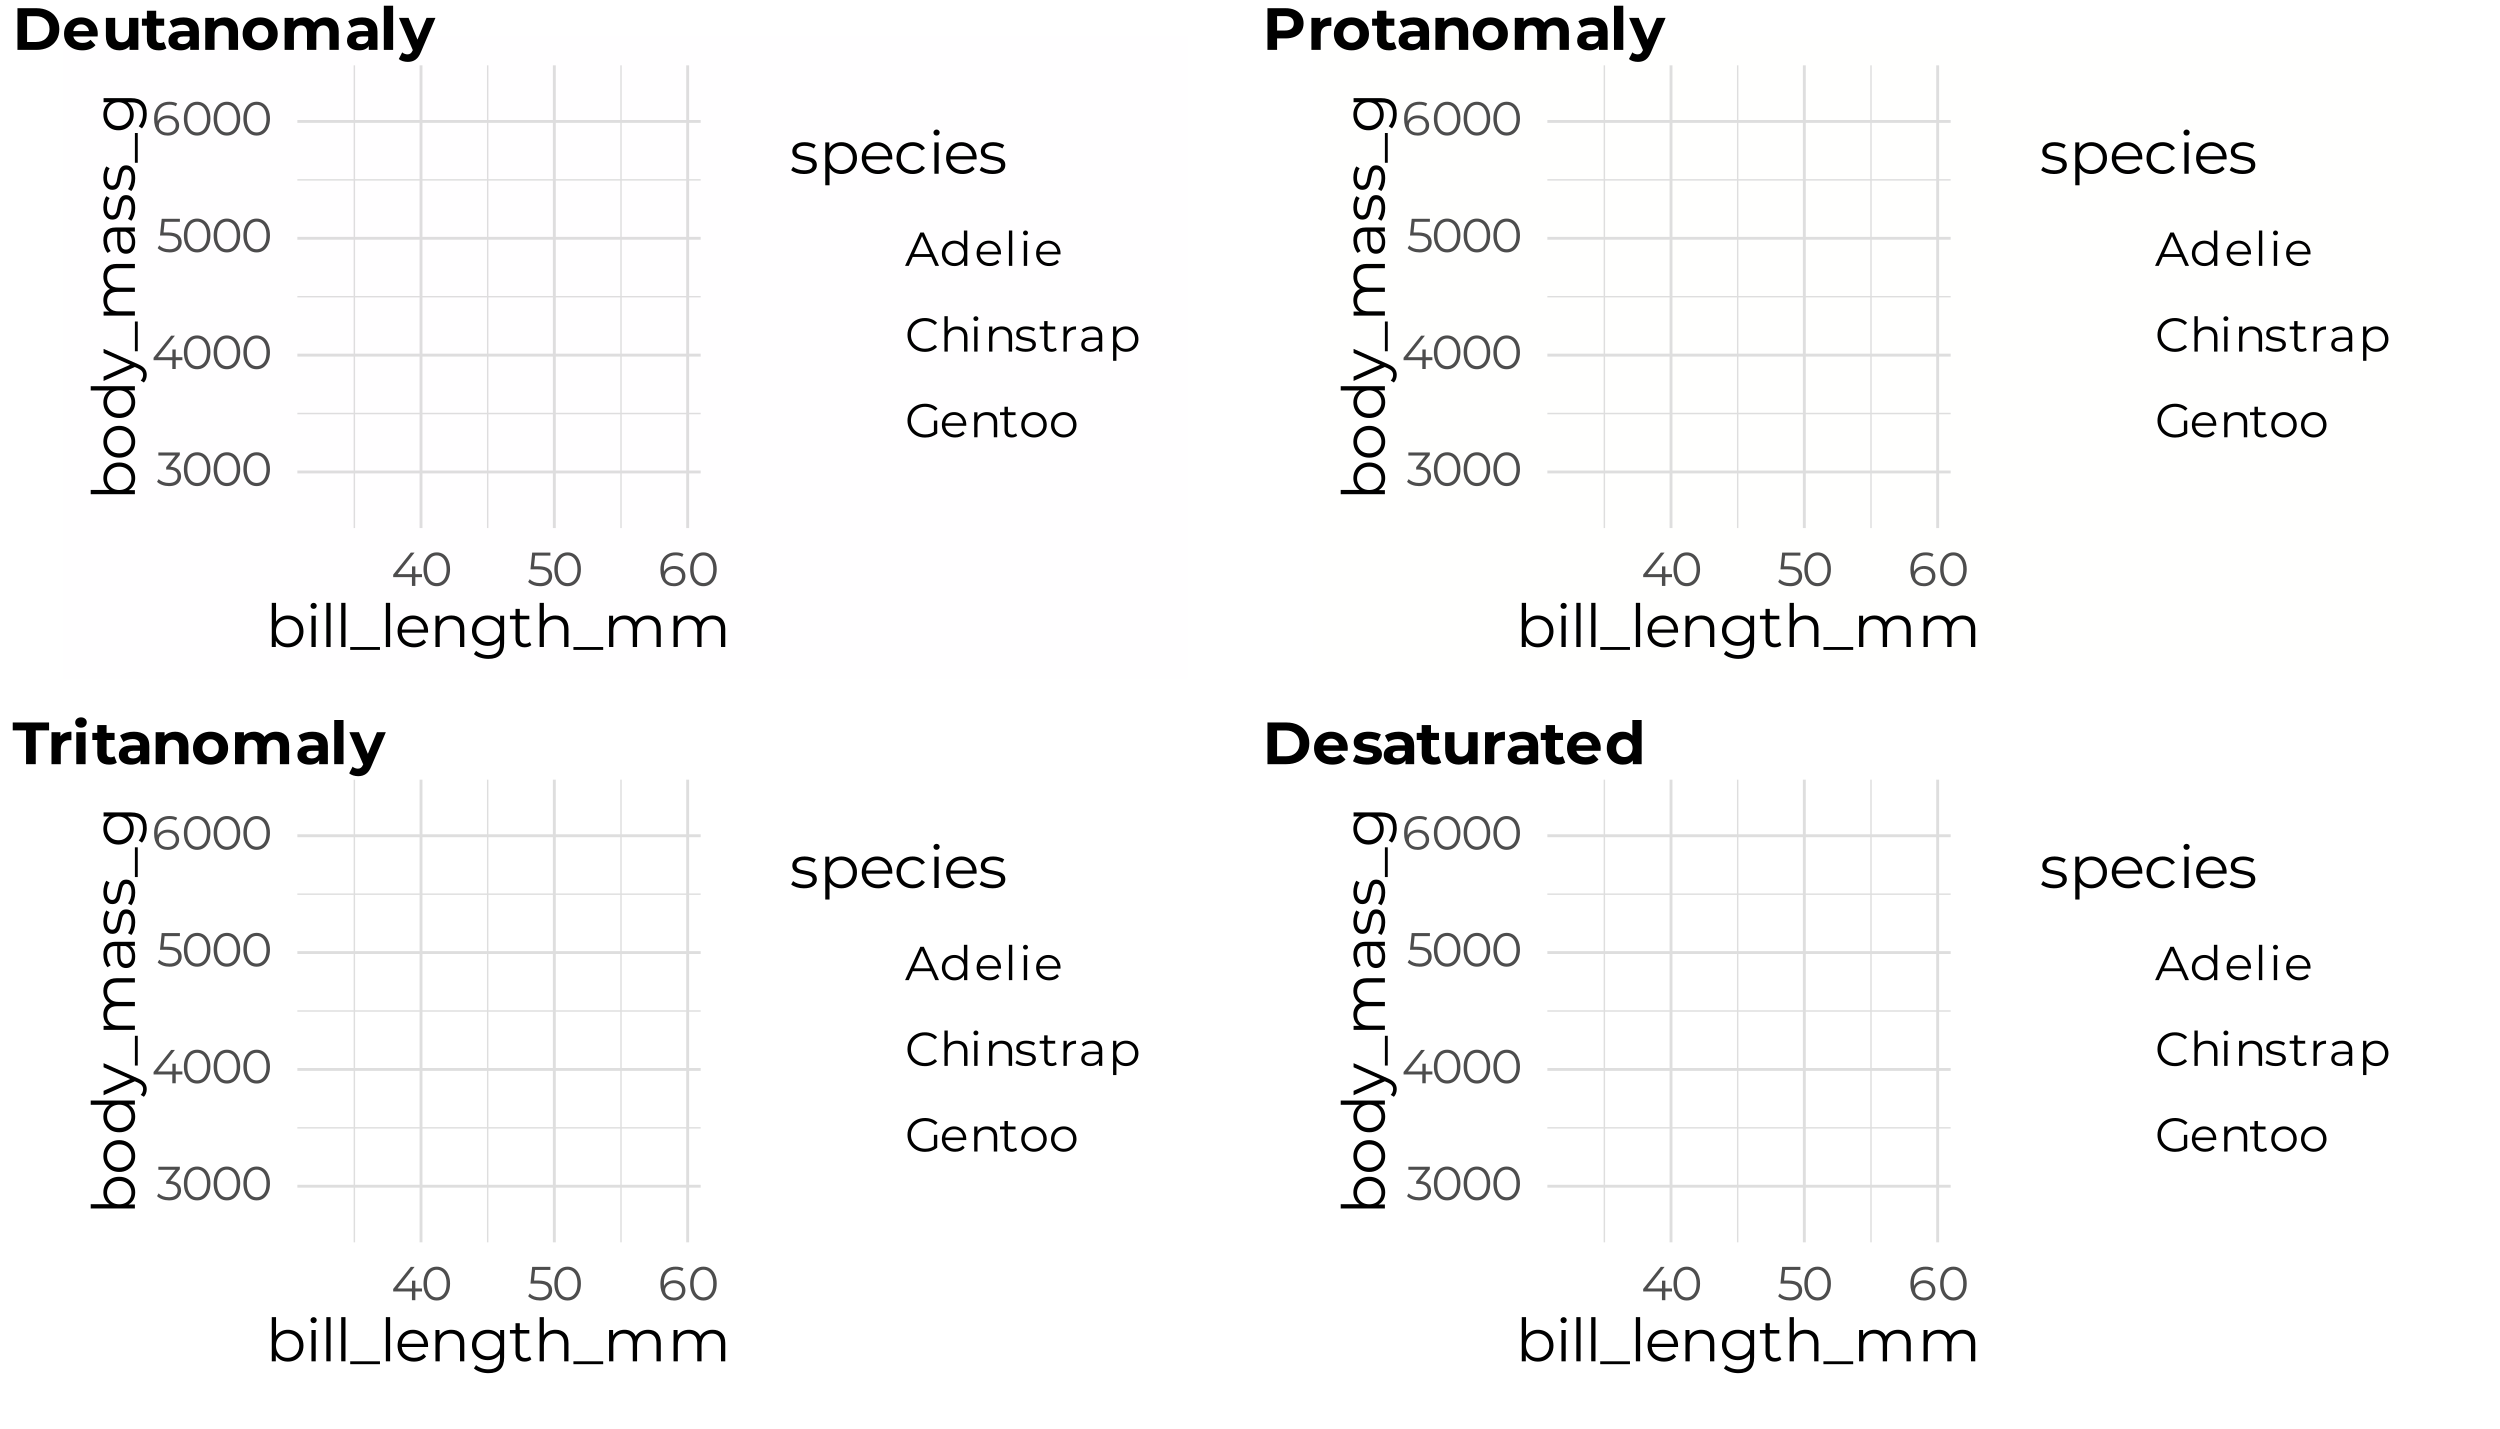 <?xml version="1.0" encoding="UTF-8"?>
<svg xmlns="http://www.w3.org/2000/svg" xmlns:xlink="http://www.w3.org/1999/xlink" width="504pt" height="288pt" viewBox="0 0 504 288" version="1.1">
<defs>
<g>
<symbol overflow="visible" id="glyph0-0">
<path style="stroke:none;" d="M 0.391 -6.719 L 5.25 -6.719 L 5.25 0 L 0.391 0 Z M 4.484 -0.672 L 4.484 -6.047 L 1.156 -6.047 L 1.156 -0.672 Z M 4.484 -0.672 "/>
</symbol>
<symbol overflow="visible" id="glyph0-1">
<path style="stroke:none;" d="M 2.781 -3.844 C 3.488 -3.801 4.023 -3.609 4.391 -3.266 C 4.754 -2.922 4.938 -2.473 4.938 -1.922 C 4.938 -1.547 4.844 -1.207 4.656 -0.906 C 4.477 -0.602 4.207 -0.363 3.844 -0.188 C 3.477 -0.02 3.031 0.062 2.5 0.062 C 2.02 0.062 1.562 -0.016 1.125 -0.172 C 0.695 -0.328 0.352 -0.539 0.094 -0.812 L 0.422 -1.359 C 0.648 -1.117 0.945 -0.926 1.312 -0.781 C 1.688 -0.645 2.082 -0.578 2.5 -0.578 C 3.051 -0.578 3.477 -0.695 3.781 -0.938 C 4.082 -1.176 4.234 -1.504 4.234 -1.922 C 4.234 -2.336 4.082 -2.664 3.781 -2.906 C 3.477 -3.145 3.023 -3.266 2.422 -3.266 L 1.938 -3.266 L 1.938 -3.766 L 3.797 -6.109 L 0.359 -6.109 L 0.359 -6.719 L 4.688 -6.719 L 4.688 -6.219 Z M 2.781 -3.844 "/>
</symbol>
<symbol overflow="visible" id="glyph0-2">
<path style="stroke:none;" d="M 3.172 0.062 C 2.648 0.062 2.188 -0.07 1.781 -0.344 C 1.383 -0.625 1.07 -1.02 0.844 -1.531 C 0.613 -2.051 0.5 -2.66 0.5 -3.359 C 0.5 -4.055 0.613 -4.66 0.844 -5.172 C 1.07 -5.691 1.383 -6.086 1.781 -6.359 C 2.188 -6.629 2.648 -6.766 3.172 -6.766 C 3.691 -6.766 4.156 -6.629 4.562 -6.359 C 4.969 -6.086 5.285 -5.691 5.516 -5.172 C 5.742 -4.66 5.859 -4.055 5.859 -3.359 C 5.859 -2.66 5.742 -2.051 5.516 -1.531 C 5.285 -1.02 4.969 -0.625 4.562 -0.344 C 4.156 -0.07 3.691 0.062 3.172 0.062 Z M 3.172 -0.578 C 3.566 -0.578 3.91 -0.688 4.203 -0.906 C 4.504 -1.125 4.738 -1.438 4.906 -1.844 C 5.07 -2.258 5.156 -2.766 5.156 -3.359 C 5.156 -3.941 5.07 -4.441 4.906 -4.859 C 4.738 -5.273 4.504 -5.594 4.203 -5.812 C 3.91 -6.031 3.566 -6.141 3.172 -6.141 C 2.785 -6.141 2.441 -6.031 2.141 -5.812 C 1.848 -5.594 1.617 -5.273 1.453 -4.859 C 1.285 -4.441 1.203 -3.941 1.203 -3.359 C 1.203 -2.766 1.285 -2.258 1.453 -1.844 C 1.617 -1.438 1.848 -1.125 2.141 -0.906 C 2.441 -0.688 2.785 -0.578 3.172 -0.578 Z M 3.172 -0.578 "/>
</symbol>
<symbol overflow="visible" id="glyph0-3">
<path style="stroke:none;" d="M 6.203 -1.766 L 4.859 -1.766 L 4.859 0 L 4.172 0 L 4.172 -1.766 L 0.391 -1.766 L 0.391 -2.266 L 3.938 -6.719 L 4.703 -6.719 L 1.281 -2.375 L 4.188 -2.375 L 4.188 -3.938 L 4.859 -3.938 L 4.859 -2.375 L 6.203 -2.375 Z M 6.203 -1.766 "/>
</symbol>
<symbol overflow="visible" id="glyph0-4">
<path style="stroke:none;" d="M 2.266 -3.969 C 3.234 -3.969 3.941 -3.789 4.391 -3.438 C 4.836 -3.094 5.062 -2.602 5.062 -1.969 C 5.062 -1.582 4.969 -1.234 4.781 -0.922 C 4.602 -0.617 4.332 -0.379 3.969 -0.203 C 3.602 -0.023 3.156 0.062 2.625 0.062 C 2.145 0.062 1.688 -0.016 1.25 -0.172 C 0.82 -0.328 0.477 -0.539 0.219 -0.812 L 0.547 -1.359 C 0.766 -1.117 1.055 -0.926 1.422 -0.781 C 1.785 -0.645 2.18 -0.578 2.609 -0.578 C 3.16 -0.578 3.586 -0.703 3.891 -0.953 C 4.203 -1.203 4.359 -1.535 4.359 -1.953 C 4.359 -2.41 4.188 -2.754 3.844 -2.984 C 3.5 -3.223 2.922 -3.344 2.109 -3.344 L 0.688 -3.344 L 1.031 -6.719 L 4.703 -6.719 L 4.703 -6.109 L 1.625 -6.109 L 1.406 -3.969 Z M 2.266 -3.969 "/>
</symbol>
<symbol overflow="visible" id="glyph0-5">
<path style="stroke:none;" d="M 3.281 -4.016 C 3.719 -4.016 4.109 -3.93 4.453 -3.766 C 4.797 -3.598 5.062 -3.363 5.25 -3.062 C 5.445 -2.758 5.547 -2.406 5.547 -2 C 5.547 -1.594 5.445 -1.234 5.25 -0.922 C 5.051 -0.609 4.773 -0.363 4.422 -0.188 C 4.078 -0.02 3.688 0.062 3.25 0.062 C 2.363 0.062 1.68 -0.227 1.203 -0.812 C 0.734 -1.406 0.5 -2.234 0.5 -3.297 C 0.5 -4.047 0.625 -4.68 0.875 -5.203 C 1.133 -5.723 1.492 -6.113 1.953 -6.375 C 2.41 -6.633 2.945 -6.766 3.562 -6.766 C 4.227 -6.766 4.758 -6.645 5.156 -6.406 L 4.891 -5.859 C 4.566 -6.066 4.129 -6.172 3.578 -6.172 C 2.836 -6.172 2.254 -5.938 1.828 -5.469 C 1.41 -5 1.203 -4.316 1.203 -3.422 C 1.203 -3.254 1.211 -3.07 1.234 -2.875 C 1.398 -3.238 1.664 -3.52 2.031 -3.719 C 2.395 -3.914 2.812 -4.016 3.281 -4.016 Z M 3.219 -0.531 C 3.707 -0.531 4.102 -0.66 4.406 -0.922 C 4.707 -1.191 4.859 -1.547 4.859 -1.984 C 4.859 -2.422 4.707 -2.77 4.406 -3.031 C 4.102 -3.301 3.691 -3.438 3.172 -3.438 C 2.836 -3.438 2.539 -3.367 2.281 -3.234 C 2.02 -3.109 1.816 -2.93 1.672 -2.703 C 1.523 -2.484 1.453 -2.238 1.453 -1.969 C 1.453 -1.707 1.52 -1.469 1.656 -1.25 C 1.789 -1.039 1.992 -0.867 2.266 -0.734 C 2.535 -0.598 2.852 -0.531 3.219 -0.531 Z M 3.219 -0.531 "/>
</symbol>
<symbol overflow="visible" id="glyph0-6">
<path style="stroke:none;" d="M 5.312 -1.797 L 1.562 -1.797 L 0.766 0 L 0.016 0 L 3.094 -6.719 L 3.797 -6.719 L 6.859 0 L 6.109 0 Z M 5.047 -2.375 L 3.438 -5.984 L 1.828 -2.375 Z M 5.047 -2.375 "/>
</symbol>
<symbol overflow="visible" id="glyph0-7">
<path style="stroke:none;" d="M 5.562 -7.125 L 5.562 0 L 4.906 0 L 4.906 -1 C 4.695 -0.656 4.426 -0.395 4.094 -0.219 C 3.758 -0.039 3.379 0.047 2.953 0.047 C 2.484 0.047 2.055 -0.062 1.672 -0.281 C 1.285 -0.5 0.984 -0.801 0.766 -1.188 C 0.547 -1.582 0.438 -2.023 0.438 -2.516 C 0.438 -3.016 0.547 -3.457 0.766 -3.844 C 0.984 -4.238 1.285 -4.539 1.672 -4.75 C 2.055 -4.969 2.484 -5.078 2.953 -5.078 C 3.359 -5.078 3.727 -4.992 4.062 -4.828 C 4.395 -4.66 4.664 -4.414 4.875 -4.094 L 4.875 -7.125 Z M 3.016 -0.562 C 3.367 -0.562 3.688 -0.641 3.969 -0.797 C 4.25 -0.961 4.473 -1.195 4.641 -1.5 C 4.805 -1.801 4.891 -2.141 4.891 -2.516 C 4.891 -2.898 4.805 -3.242 4.641 -3.547 C 4.473 -3.848 4.25 -4.078 3.969 -4.234 C 3.688 -4.398 3.367 -4.484 3.016 -4.484 C 2.648 -4.484 2.328 -4.398 2.047 -4.234 C 1.766 -4.078 1.539 -3.848 1.375 -3.547 C 1.207 -3.242 1.125 -2.898 1.125 -2.516 C 1.125 -2.141 1.207 -1.801 1.375 -1.5 C 1.539 -1.195 1.766 -0.961 2.047 -0.797 C 2.328 -0.641 2.648 -0.562 3.016 -0.562 Z M 3.016 -0.562 "/>
</symbol>
<symbol overflow="visible" id="glyph0-8">
<path style="stroke:none;" d="M 5.344 -2.312 L 1.125 -2.312 C 1.164 -1.789 1.367 -1.367 1.734 -1.047 C 2.098 -0.723 2.555 -0.562 3.109 -0.562 C 3.422 -0.562 3.707 -0.613 3.969 -0.719 C 4.227 -0.832 4.457 -1 4.656 -1.219 L 5.031 -0.781 C 4.812 -0.508 4.531 -0.301 4.188 -0.156 C 3.852 -0.02 3.488 0.047 3.094 0.047 C 2.57 0.047 2.109 -0.062 1.703 -0.281 C 1.305 -0.5 0.992 -0.801 0.766 -1.188 C 0.547 -1.582 0.438 -2.023 0.438 -2.516 C 0.438 -3.016 0.539 -3.457 0.75 -3.844 C 0.969 -4.238 1.266 -4.539 1.641 -4.75 C 2.016 -4.969 2.438 -5.078 2.906 -5.078 C 3.375 -5.078 3.789 -4.969 4.156 -4.75 C 4.531 -4.539 4.82 -4.238 5.031 -3.844 C 5.25 -3.457 5.359 -3.016 5.359 -2.516 Z M 2.906 -4.5 C 2.414 -4.5 2.004 -4.344 1.672 -4.031 C 1.348 -3.719 1.164 -3.316 1.125 -2.828 L 4.703 -2.828 C 4.66 -3.316 4.473 -3.719 4.141 -4.031 C 3.805 -4.344 3.395 -4.5 2.906 -4.5 Z M 2.906 -4.5 "/>
</symbol>
<symbol overflow="visible" id="glyph0-9">
<path style="stroke:none;" d="M 0.953 -7.125 L 1.625 -7.125 L 1.625 0 L 0.953 0 Z M 0.953 -7.125 "/>
</symbol>
<symbol overflow="visible" id="glyph0-10">
<path style="stroke:none;" d="M 0.953 -5.047 L 1.625 -5.047 L 1.625 0 L 0.953 0 Z M 1.297 -6.156 C 1.148 -6.156 1.031 -6.203 0.938 -6.297 C 0.844 -6.391 0.797 -6.504 0.797 -6.641 C 0.797 -6.766 0.844 -6.875 0.938 -6.969 C 1.031 -7.07 1.148 -7.125 1.297 -7.125 C 1.43 -7.125 1.547 -7.078 1.641 -6.984 C 1.742 -6.891 1.797 -6.781 1.797 -6.656 C 1.797 -6.508 1.742 -6.391 1.641 -6.297 C 1.547 -6.203 1.43 -6.156 1.297 -6.156 Z M 1.297 -6.156 "/>
</symbol>
<symbol overflow="visible" id="glyph0-11">
<path style="stroke:none;" d="M 4.016 0.062 C 3.348 0.062 2.742 -0.082 2.203 -0.375 C 1.672 -0.676 1.254 -1.086 0.953 -1.609 C 0.648 -2.129 0.5 -2.711 0.5 -3.359 C 0.5 -4.004 0.648 -4.586 0.953 -5.109 C 1.254 -5.629 1.672 -6.035 2.203 -6.328 C 2.742 -6.617 3.348 -6.766 4.016 -6.766 C 4.516 -6.766 4.973 -6.68 5.391 -6.516 C 5.816 -6.359 6.176 -6.117 6.469 -5.797 L 6.031 -5.344 C 5.5 -5.875 4.832 -6.141 4.031 -6.141 C 3.508 -6.141 3.031 -6.016 2.594 -5.766 C 2.156 -5.523 1.812 -5.191 1.562 -4.766 C 1.32 -4.348 1.203 -3.879 1.203 -3.359 C 1.203 -2.836 1.32 -2.363 1.562 -1.938 C 1.812 -1.52 2.156 -1.188 2.594 -0.938 C 3.031 -0.695 3.508 -0.578 4.031 -0.578 C 4.844 -0.578 5.508 -0.844 6.031 -1.375 L 6.469 -0.938 C 6.176 -0.613 5.816 -0.363 5.391 -0.188 C 4.973 -0.02 4.516 0.062 4.016 0.062 Z M 4.016 0.062 "/>
</symbol>
<symbol overflow="visible" id="glyph0-12">
<path style="stroke:none;" d="M 3.516 -5.078 C 4.148 -5.078 4.656 -4.895 5.031 -4.531 C 5.406 -4.164 5.594 -3.629 5.594 -2.922 L 5.594 0 L 4.906 0 L 4.906 -2.859 C 4.906 -3.379 4.773 -3.773 4.516 -4.047 C 4.254 -4.328 3.879 -4.469 3.391 -4.469 C 2.848 -4.469 2.414 -4.305 2.094 -3.984 C 1.781 -3.66 1.625 -3.211 1.625 -2.641 L 1.625 0 L 0.953 0 L 0.953 -7.125 L 1.625 -7.125 L 1.625 -4.156 C 1.812 -4.457 2.066 -4.688 2.391 -4.844 C 2.723 -5 3.098 -5.078 3.516 -5.078 Z M 3.516 -5.078 "/>
</symbol>
<symbol overflow="visible" id="glyph0-13">
<path style="stroke:none;" d="M 3.516 -5.078 C 4.148 -5.078 4.656 -4.895 5.031 -4.531 C 5.406 -4.164 5.594 -3.629 5.594 -2.922 L 5.594 0 L 4.906 0 L 4.906 -2.859 C 4.906 -3.379 4.773 -3.773 4.516 -4.047 C 4.254 -4.328 3.879 -4.469 3.391 -4.469 C 2.848 -4.469 2.414 -4.305 2.094 -3.984 C 1.781 -3.66 1.625 -3.211 1.625 -2.641 L 1.625 0 L 0.953 0 L 0.953 -5.047 L 1.609 -5.047 L 1.609 -4.109 C 1.785 -4.422 2.039 -4.66 2.375 -4.828 C 2.707 -4.992 3.086 -5.078 3.516 -5.078 Z M 3.516 -5.078 "/>
</symbol>
<symbol overflow="visible" id="glyph0-14">
<path style="stroke:none;" d="M 2.297 0.047 C 1.891 0.047 1.5 -0.008 1.125 -0.125 C 0.75 -0.25 0.457 -0.398 0.25 -0.578 L 0.562 -1.109 C 0.77 -0.941 1.031 -0.805 1.344 -0.703 C 1.664 -0.598 2 -0.547 2.344 -0.547 C 2.812 -0.547 3.156 -0.617 3.375 -0.766 C 3.594 -0.91 3.703 -1.113 3.703 -1.375 C 3.703 -1.562 3.641 -1.707 3.516 -1.812 C 3.398 -1.914 3.25 -1.992 3.062 -2.047 C 2.875 -2.098 2.629 -2.148 2.328 -2.203 C 1.91 -2.285 1.578 -2.363 1.328 -2.438 C 1.078 -2.52 0.863 -2.656 0.688 -2.844 C 0.52 -3.039 0.438 -3.305 0.438 -3.641 C 0.438 -4.066 0.609 -4.41 0.953 -4.672 C 1.305 -4.941 1.797 -5.078 2.422 -5.078 C 2.754 -5.078 3.082 -5.035 3.406 -4.953 C 3.727 -4.867 4 -4.754 4.219 -4.609 L 3.922 -4.062 C 3.504 -4.352 3.004 -4.5 2.422 -4.5 C 1.992 -4.5 1.664 -4.422 1.438 -4.266 C 1.219 -4.109 1.109 -3.91 1.109 -3.672 C 1.109 -3.473 1.172 -3.316 1.297 -3.203 C 1.422 -3.086 1.578 -3.004 1.766 -2.953 C 1.953 -2.898 2.207 -2.844 2.531 -2.781 C 2.938 -2.707 3.258 -2.629 3.5 -2.547 C 3.738 -2.473 3.945 -2.344 4.125 -2.156 C 4.301 -1.969 4.391 -1.711 4.391 -1.391 C 4.391 -0.953 4.203 -0.602 3.828 -0.344 C 3.461 -0.082 2.953 0.047 2.297 0.047 Z M 2.297 0.047 "/>
</symbol>
<symbol overflow="visible" id="glyph0-15">
<path style="stroke:none;" d="M 3.609 -0.312 C 3.484 -0.195 3.32 -0.109 3.125 -0.047 C 2.938 0.016 2.742 0.047 2.547 0.047 C 2.066 0.047 1.695 -0.078 1.438 -0.328 C 1.188 -0.586 1.062 -0.953 1.062 -1.422 L 1.062 -4.469 L 0.156 -4.469 L 0.156 -5.047 L 1.062 -5.047 L 1.062 -6.156 L 1.75 -6.156 L 1.75 -5.047 L 3.281 -5.047 L 3.281 -4.469 L 1.75 -4.469 L 1.75 -1.453 C 1.75 -1.148 1.82 -0.922 1.969 -0.766 C 2.125 -0.609 2.344 -0.531 2.625 -0.531 C 2.758 -0.531 2.891 -0.551 3.016 -0.594 C 3.148 -0.645 3.27 -0.711 3.375 -0.797 Z M 3.609 -0.312 "/>
</symbol>
<symbol overflow="visible" id="glyph0-16">
<path style="stroke:none;" d="M 1.609 -4.062 C 1.766 -4.395 2 -4.645 2.312 -4.812 C 2.633 -4.988 3.023 -5.078 3.484 -5.078 L 3.484 -4.422 L 3.328 -4.438 C 2.797 -4.438 2.379 -4.27 2.078 -3.938 C 1.773 -3.613 1.625 -3.16 1.625 -2.578 L 1.625 0 L 0.953 0 L 0.953 -5.047 L 1.609 -5.047 Z M 1.609 -4.062 "/>
</symbol>
<symbol overflow="visible" id="glyph0-17">
<path style="stroke:none;" d="M 2.719 -5.078 C 3.375 -5.078 3.879 -4.91 4.234 -4.578 C 4.586 -4.254 4.766 -3.77 4.766 -3.125 L 4.766 0 L 4.109 0 L 4.109 -0.781 C 3.953 -0.52 3.723 -0.316 3.422 -0.172 C 3.129 -0.023 2.781 0.047 2.375 0.047 C 1.812 0.047 1.363 -0.086 1.031 -0.359 C 0.695 -0.629 0.531 -0.984 0.531 -1.422 C 0.531 -1.848 0.68 -2.191 0.984 -2.453 C 1.297 -2.711 1.789 -2.844 2.469 -2.844 L 4.078 -2.844 L 4.078 -3.156 C 4.078 -3.594 3.953 -3.922 3.703 -4.141 C 3.461 -4.367 3.109 -4.484 2.641 -4.484 C 2.328 -4.484 2.02 -4.43 1.719 -4.328 C 1.426 -4.223 1.176 -4.078 0.969 -3.891 L 0.656 -4.406 C 0.914 -4.625 1.223 -4.789 1.578 -4.906 C 1.941 -5.02 2.32 -5.078 2.719 -5.078 Z M 2.469 -0.484 C 2.852 -0.484 3.18 -0.57 3.453 -0.75 C 3.734 -0.926 3.941 -1.18 4.078 -1.516 L 4.078 -2.344 L 2.5 -2.344 C 1.633 -2.344 1.203 -2.039 1.203 -1.438 C 1.203 -1.145 1.312 -0.91 1.531 -0.734 C 1.758 -0.566 2.07 -0.484 2.469 -0.484 Z M 2.469 -0.484 "/>
</symbol>
<symbol overflow="visible" id="glyph0-18">
<path style="stroke:none;" d="M 3.547 -5.078 C 4.023 -5.078 4.453 -4.969 4.828 -4.75 C 5.211 -4.539 5.516 -4.238 5.734 -3.844 C 5.953 -3.457 6.062 -3.016 6.062 -2.516 C 6.062 -2.016 5.953 -1.566 5.734 -1.172 C 5.516 -0.785 5.211 -0.484 4.828 -0.266 C 4.453 -0.055 4.023 0.047 3.547 0.047 C 3.141 0.047 2.77 -0.035 2.438 -0.203 C 2.113 -0.367 1.844 -0.617 1.625 -0.953 L 1.625 1.859 L 0.953 1.859 L 0.953 -5.047 L 1.609 -5.047 L 1.609 -4.047 C 1.805 -4.379 2.07 -4.633 2.406 -4.812 C 2.75 -4.988 3.129 -5.078 3.547 -5.078 Z M 3.5 -0.562 C 3.852 -0.562 4.172 -0.641 4.453 -0.797 C 4.742 -0.961 4.969 -1.195 5.125 -1.5 C 5.289 -1.801 5.375 -2.141 5.375 -2.516 C 5.375 -2.898 5.289 -3.238 5.125 -3.531 C 4.969 -3.832 4.742 -4.066 4.453 -4.234 C 4.172 -4.398 3.852 -4.484 3.5 -4.484 C 3.145 -4.484 2.82 -4.398 2.531 -4.234 C 2.25 -4.066 2.023 -3.832 1.859 -3.531 C 1.703 -3.238 1.625 -2.898 1.625 -2.516 C 1.625 -2.141 1.703 -1.801 1.859 -1.5 C 2.023 -1.195 2.25 -0.961 2.531 -0.797 C 2.82 -0.641 3.145 -0.562 3.5 -0.562 Z M 3.5 -0.562 "/>
</symbol>
<symbol overflow="visible" id="glyph0-19">
<path style="stroke:none;" d="M 5.828 -3.359 L 6.5 -3.359 L 6.5 -0.797 C 6.188 -0.523 5.816 -0.312 5.391 -0.156 C 4.961 -0.008 4.508 0.062 4.031 0.062 C 3.363 0.062 2.758 -0.082 2.219 -0.375 C 1.688 -0.676 1.266 -1.086 0.953 -1.609 C 0.648 -2.129 0.5 -2.711 0.5 -3.359 C 0.5 -4.004 0.648 -4.586 0.953 -5.109 C 1.266 -5.629 1.688 -6.035 2.219 -6.328 C 2.758 -6.617 3.367 -6.766 4.047 -6.766 C 4.555 -6.766 5.023 -6.68 5.453 -6.516 C 5.891 -6.359 6.254 -6.117 6.547 -5.797 L 6.109 -5.359 C 5.578 -5.879 4.898 -6.141 4.078 -6.141 C 3.535 -6.141 3.047 -6.02 2.609 -5.781 C 2.172 -5.539 1.828 -5.207 1.578 -4.781 C 1.328 -4.352 1.203 -3.879 1.203 -3.359 C 1.203 -2.836 1.328 -2.363 1.578 -1.938 C 1.828 -1.52 2.164 -1.188 2.594 -0.938 C 3.031 -0.695 3.52 -0.578 4.062 -0.578 C 4.758 -0.578 5.348 -0.75 5.828 -1.094 Z M 5.828 -3.359 "/>
</symbol>
<symbol overflow="visible" id="glyph0-20">
<path style="stroke:none;" d="M 3.016 0.047 C 2.523 0.047 2.082 -0.062 1.688 -0.281 C 1.301 -0.5 0.992 -0.801 0.766 -1.188 C 0.547 -1.582 0.438 -2.023 0.438 -2.516 C 0.438 -3.016 0.547 -3.457 0.766 -3.844 C 0.992 -4.238 1.301 -4.539 1.688 -4.75 C 2.082 -4.969 2.523 -5.078 3.016 -5.078 C 3.492 -5.078 3.926 -4.969 4.312 -4.75 C 4.707 -4.539 5.016 -4.238 5.234 -3.844 C 5.461 -3.457 5.578 -3.016 5.578 -2.516 C 5.578 -2.023 5.461 -1.582 5.234 -1.188 C 5.016 -0.801 4.707 -0.5 4.312 -0.281 C 3.926 -0.062 3.492 0.047 3.016 0.047 Z M 3.016 -0.562 C 3.367 -0.562 3.688 -0.641 3.969 -0.797 C 4.258 -0.961 4.484 -1.195 4.641 -1.5 C 4.805 -1.801 4.891 -2.141 4.891 -2.516 C 4.891 -2.898 4.805 -3.242 4.641 -3.547 C 4.484 -3.848 4.258 -4.078 3.969 -4.234 C 3.688 -4.398 3.367 -4.484 3.016 -4.484 C 2.648 -4.484 2.328 -4.398 2.047 -4.234 C 1.766 -4.078 1.539 -3.848 1.375 -3.547 C 1.207 -3.242 1.125 -2.898 1.125 -2.516 C 1.125 -2.141 1.207 -1.801 1.375 -1.5 C 1.539 -1.195 1.766 -0.961 2.047 -0.797 C 2.328 -0.641 2.648 -0.562 3.016 -0.562 Z M 3.016 -0.562 "/>
</symbol>
<symbol overflow="visible" id="glyph1-0">
<path style="stroke:none;" d="M 0.484 -8.406 L 6.562 -8.406 L 6.562 0 L 0.484 0 Z M 5.609 -0.844 L 5.609 -7.562 L 1.438 -7.562 L 1.438 -0.844 Z M 5.609 -0.844 "/>
</symbol>
<symbol overflow="visible" id="glyph1-1">
<path style="stroke:none;" d="M 4.438 -6.359 C 5.031 -6.359 5.566 -6.223 6.047 -5.953 C 6.523 -5.691 6.898 -5.316 7.172 -4.828 C 7.441 -4.336 7.578 -3.781 7.578 -3.156 C 7.578 -2.531 7.441 -1.973 7.172 -1.484 C 6.898 -0.992 6.523 -0.613 6.047 -0.344 C 5.566 -0.07 5.031 0.062 4.438 0.062 C 3.906 0.062 3.43 -0.047 3.016 -0.266 C 2.598 -0.492 2.258 -0.82 2 -1.25 L 2 0 L 1.188 0 L 1.188 -8.906 L 2.047 -8.906 L 2.047 -5.109 C 2.305 -5.516 2.641 -5.82 3.047 -6.031 C 3.461 -6.25 3.926 -6.359 4.438 -6.359 Z M 4.375 -0.703 C 4.82 -0.703 5.223 -0.801 5.578 -1 C 5.941 -1.207 6.223 -1.5 6.422 -1.875 C 6.629 -2.25 6.734 -2.676 6.734 -3.156 C 6.734 -3.633 6.629 -4.062 6.422 -4.438 C 6.223 -4.812 5.941 -5.098 5.578 -5.297 C 5.223 -5.504 4.82 -5.609 4.375 -5.609 C 3.926 -5.609 3.523 -5.504 3.172 -5.297 C 2.816 -5.098 2.535 -4.812 2.328 -4.438 C 2.129 -4.062 2.031 -3.633 2.031 -3.156 C 2.031 -2.676 2.129 -2.25 2.328 -1.875 C 2.535 -1.5 2.816 -1.207 3.172 -1 C 3.523 -0.801 3.926 -0.703 4.375 -0.703 Z M 4.375 -0.703 "/>
</symbol>
<symbol overflow="visible" id="glyph1-2">
<path style="stroke:none;" d="M 1.188 -6.312 L 2.047 -6.312 L 2.047 0 L 1.188 0 Z M 1.625 -7.688 C 1.445 -7.688 1.297 -7.742 1.172 -7.859 C 1.055 -7.984 1 -8.129 1 -8.297 C 1 -8.461 1.055 -8.602 1.172 -8.719 C 1.297 -8.844 1.445 -8.906 1.625 -8.906 C 1.789 -8.906 1.938 -8.848 2.062 -8.734 C 2.188 -8.617 2.25 -8.477 2.25 -8.312 C 2.25 -8.133 2.188 -7.984 2.062 -7.859 C 1.938 -7.742 1.789 -7.688 1.625 -7.688 Z M 1.625 -7.688 "/>
</symbol>
<symbol overflow="visible" id="glyph1-3">
<path style="stroke:none;" d="M 1.188 -8.906 L 2.047 -8.906 L 2.047 0 L 1.188 0 Z M 1.188 -8.906 "/>
</symbol>
<symbol overflow="visible" id="glyph1-4">
<path style="stroke:none;" d="M 0 0 L 6 0 L 6 0.578 L 0 0.578 Z M 0 0 "/>
</symbol>
<symbol overflow="visible" id="glyph1-5">
<path style="stroke:none;" d="M 6.688 -2.891 L 1.406 -2.891 C 1.445 -2.234 1.695 -1.703 2.156 -1.297 C 2.613 -0.898 3.191 -0.703 3.891 -0.703 C 4.273 -0.703 4.629 -0.77 4.953 -0.906 C 5.285 -1.039 5.57 -1.25 5.812 -1.531 L 6.297 -0.969 C 6.016 -0.633 5.664 -0.379 5.25 -0.203 C 4.832 -0.023 4.367 0.062 3.859 0.062 C 3.211 0.062 2.641 -0.07 2.141 -0.344 C 1.641 -0.625 1.25 -1.008 0.969 -1.5 C 0.688 -1.988 0.547 -2.539 0.547 -3.156 C 0.547 -3.77 0.68 -4.32 0.953 -4.812 C 1.223 -5.301 1.594 -5.68 2.062 -5.953 C 2.531 -6.223 3.055 -6.359 3.641 -6.359 C 4.223 -6.359 4.742 -6.223 5.203 -5.953 C 5.672 -5.68 6.035 -5.301 6.297 -4.812 C 6.566 -4.332 6.703 -3.781 6.703 -3.156 Z M 3.641 -5.625 C 3.023 -5.625 2.508 -5.43 2.094 -5.047 C 1.688 -4.66 1.457 -4.156 1.406 -3.531 L 5.875 -3.531 C 5.82 -4.156 5.586 -4.66 5.172 -5.047 C 4.766 -5.43 4.254 -5.625 3.641 -5.625 Z M 3.641 -5.625 "/>
</symbol>
<symbol overflow="visible" id="glyph1-6">
<path style="stroke:none;" d="M 4.406 -6.359 C 5.195 -6.359 5.828 -6.129 6.297 -5.672 C 6.766 -5.211 7 -4.539 7 -3.656 L 7 0 L 6.141 0 L 6.141 -3.578 C 6.141 -4.234 5.973 -4.734 5.641 -5.078 C 5.316 -5.422 4.852 -5.594 4.25 -5.594 C 3.57 -5.594 3.035 -5.391 2.641 -4.984 C 2.242 -4.578 2.047 -4.02 2.047 -3.312 L 2.047 0 L 1.188 0 L 1.188 -6.312 L 2 -6.312 L 2 -5.141 C 2.238 -5.523 2.562 -5.82 2.969 -6.031 C 3.383 -6.25 3.863 -6.359 4.406 -6.359 Z M 4.406 -6.359 "/>
</symbol>
<symbol overflow="visible" id="glyph1-7">
<path style="stroke:none;" d="M 7.031 -6.312 L 7.031 -0.766 C 7.031 0.305 6.766 1.098 6.234 1.609 C 5.711 2.129 4.926 2.391 3.875 2.391 C 3.289 2.391 2.734 2.301 2.203 2.125 C 1.68 1.957 1.258 1.723 0.938 1.422 L 1.375 0.766 C 1.676 1.035 2.039 1.242 2.469 1.391 C 2.906 1.547 3.367 1.625 3.859 1.625 C 4.648 1.625 5.234 1.438 5.609 1.062 C 5.992 0.695 6.188 0.125 6.188 -0.656 L 6.188 -1.469 C 5.914 -1.062 5.566 -0.754 5.141 -0.547 C 4.711 -0.336 4.238 -0.234 3.719 -0.234 C 3.125 -0.234 2.582 -0.363 2.094 -0.625 C 1.613 -0.883 1.234 -1.25 0.953 -1.719 C 0.68 -2.188 0.547 -2.719 0.547 -3.312 C 0.547 -3.906 0.68 -4.43 0.953 -4.891 C 1.234 -5.359 1.613 -5.719 2.094 -5.969 C 2.57 -6.227 3.113 -6.359 3.719 -6.359 C 4.258 -6.359 4.742 -6.25 5.172 -6.031 C 5.598 -5.82 5.945 -5.508 6.219 -5.094 L 6.219 -6.312 Z M 3.797 -1 C 4.254 -1 4.664 -1.094 5.031 -1.281 C 5.406 -1.477 5.691 -1.754 5.891 -2.109 C 6.098 -2.461 6.203 -2.863 6.203 -3.312 C 6.203 -3.758 6.098 -4.156 5.891 -4.5 C 5.691 -4.852 5.41 -5.125 5.047 -5.312 C 4.68 -5.508 4.266 -5.609 3.797 -5.609 C 3.348 -5.609 2.941 -5.516 2.578 -5.328 C 2.211 -5.141 1.926 -4.867 1.719 -4.516 C 1.52 -4.16 1.422 -3.758 1.422 -3.312 C 1.422 -2.863 1.52 -2.461 1.719 -2.109 C 1.926 -1.754 2.211 -1.477 2.578 -1.281 C 2.941 -1.094 3.348 -1 3.797 -1 Z M 3.797 -1 "/>
</symbol>
<symbol overflow="visible" id="glyph1-8">
<path style="stroke:none;" d="M 4.516 -0.391 C 4.348 -0.242 4.145 -0.129 3.906 -0.047 C 3.676 0.023 3.438 0.062 3.188 0.062 C 2.594 0.062 2.133 -0.098 1.812 -0.422 C 1.488 -0.742 1.328 -1.195 1.328 -1.781 L 1.328 -5.594 L 0.203 -5.594 L 0.203 -6.312 L 1.328 -6.312 L 1.328 -7.688 L 2.188 -7.688 L 2.188 -6.312 L 4.109 -6.312 L 4.109 -5.594 L 2.188 -5.594 L 2.188 -1.828 C 2.188 -1.453 2.281 -1.164 2.469 -0.969 C 2.656 -0.77 2.926 -0.672 3.281 -0.672 C 3.457 -0.672 3.625 -0.695 3.781 -0.75 C 3.945 -0.812 4.094 -0.895 4.219 -1 Z M 4.516 -0.391 "/>
</symbol>
<symbol overflow="visible" id="glyph1-9">
<path style="stroke:none;" d="M 4.406 -6.359 C 5.195 -6.359 5.828 -6.129 6.297 -5.672 C 6.766 -5.211 7 -4.539 7 -3.656 L 7 0 L 6.141 0 L 6.141 -3.578 C 6.141 -4.234 5.973 -4.734 5.641 -5.078 C 5.316 -5.422 4.852 -5.594 4.25 -5.594 C 3.57 -5.594 3.035 -5.391 2.641 -4.984 C 2.242 -4.578 2.047 -4.02 2.047 -3.312 L 2.047 0 L 1.188 0 L 1.188 -8.906 L 2.047 -8.906 L 2.047 -5.203 C 2.273 -5.578 2.594 -5.863 3 -6.062 C 3.406 -6.258 3.875 -6.359 4.406 -6.359 Z M 4.406 -6.359 "/>
</symbol>
<symbol overflow="visible" id="glyph1-10">
<path style="stroke:none;" d="M 9.062 -6.359 C 9.852 -6.359 10.473 -6.129 10.922 -5.672 C 11.379 -5.211 11.609 -4.539 11.609 -3.656 L 11.609 0 L 10.75 0 L 10.75 -3.578 C 10.75 -4.234 10.586 -4.734 10.266 -5.078 C 9.953 -5.422 9.508 -5.594 8.938 -5.594 C 8.281 -5.594 7.766 -5.391 7.391 -4.984 C 7.016 -4.578 6.828 -4.02 6.828 -3.312 L 6.828 0 L 5.969 0 L 5.969 -3.578 C 5.969 -4.234 5.812 -4.734 5.5 -5.078 C 5.188 -5.422 4.738 -5.594 4.156 -5.594 C 3.508 -5.594 2.992 -5.391 2.609 -4.984 C 2.234 -4.578 2.047 -4.02 2.047 -3.312 L 2.047 0 L 1.188 0 L 1.188 -6.312 L 2 -6.312 L 2 -5.156 C 2.227 -5.539 2.539 -5.836 2.938 -6.047 C 3.344 -6.254 3.801 -6.359 4.312 -6.359 C 4.844 -6.359 5.301 -6.242 5.688 -6.016 C 6.082 -5.797 6.375 -5.469 6.562 -5.031 C 6.789 -5.445 7.125 -5.77 7.562 -6 C 8 -6.238 8.5 -6.359 9.062 -6.359 Z M 9.062 -6.359 "/>
</symbol>
<symbol overflow="visible" id="glyph1-11">
<path style="stroke:none;" d="M 2.875 0.062 C 2.363 0.062 1.875 -0.008 1.406 -0.156 C 0.938 -0.312 0.57 -0.5 0.312 -0.719 L 0.703 -1.391 C 0.961 -1.18 1.289 -1.008 1.688 -0.875 C 2.094 -0.75 2.508 -0.688 2.938 -0.688 C 3.508 -0.688 3.93 -0.773 4.203 -0.953 C 4.484 -1.129 4.625 -1.383 4.625 -1.719 C 4.625 -1.945 4.547 -2.125 4.391 -2.25 C 4.242 -2.383 4.055 -2.484 3.828 -2.547 C 3.598 -2.617 3.289 -2.691 2.906 -2.766 C 2.395 -2.859 1.984 -2.953 1.672 -3.047 C 1.359 -3.148 1.094 -3.32 0.875 -3.562 C 0.656 -3.801 0.547 -4.133 0.547 -4.562 C 0.547 -5.094 0.766 -5.523 1.203 -5.859 C 1.641 -6.191 2.25 -6.359 3.031 -6.359 C 3.438 -6.359 3.844 -6.301 4.25 -6.188 C 4.664 -6.082 5.004 -5.941 5.266 -5.766 L 4.891 -5.094 C 4.367 -5.445 3.75 -5.625 3.031 -5.625 C 2.488 -5.625 2.078 -5.523 1.797 -5.328 C 1.523 -5.141 1.391 -4.891 1.391 -4.578 C 1.391 -4.336 1.469 -4.145 1.625 -4 C 1.781 -3.863 1.973 -3.758 2.203 -3.688 C 2.441 -3.625 2.766 -3.555 3.172 -3.484 C 3.672 -3.391 4.07 -3.289 4.375 -3.188 C 4.688 -3.094 4.945 -2.93 5.156 -2.703 C 5.375 -2.473 5.484 -2.148 5.484 -1.734 C 5.484 -1.18 5.254 -0.742 4.797 -0.422 C 4.336 -0.098 3.695 0.062 2.875 0.062 Z M 2.875 0.062 "/>
</symbol>
<symbol overflow="visible" id="glyph1-12">
<path style="stroke:none;" d="M 4.438 -6.359 C 5.031 -6.359 5.566 -6.223 6.047 -5.953 C 6.523 -5.691 6.898 -5.316 7.172 -4.828 C 7.441 -4.336 7.578 -3.781 7.578 -3.156 C 7.578 -2.52 7.441 -1.957 7.172 -1.469 C 6.898 -0.988 6.523 -0.613 6.047 -0.344 C 5.578 -0.07 5.039 0.062 4.438 0.062 C 3.926 0.062 3.461 -0.039 3.047 -0.25 C 2.641 -0.469 2.305 -0.781 2.047 -1.188 L 2.047 2.328 L 1.188 2.328 L 1.188 -6.312 L 2 -6.312 L 2 -5.062 C 2.258 -5.477 2.598 -5.797 3.016 -6.016 C 3.43 -6.242 3.906 -6.359 4.438 -6.359 Z M 4.375 -0.703 C 4.82 -0.703 5.223 -0.801 5.578 -1 C 5.941 -1.207 6.223 -1.5 6.422 -1.875 C 6.629 -2.25 6.734 -2.676 6.734 -3.156 C 6.734 -3.633 6.629 -4.055 6.422 -4.422 C 6.223 -4.797 5.941 -5.086 5.578 -5.297 C 5.223 -5.504 4.82 -5.609 4.375 -5.609 C 3.926 -5.609 3.523 -5.504 3.172 -5.297 C 2.816 -5.086 2.535 -4.797 2.328 -4.422 C 2.129 -4.055 2.031 -3.633 2.031 -3.156 C 2.031 -2.676 2.129 -2.25 2.328 -1.875 C 2.535 -1.5 2.816 -1.207 3.172 -1 C 3.523 -0.801 3.926 -0.703 4.375 -0.703 Z M 4.375 -0.703 "/>
</symbol>
<symbol overflow="visible" id="glyph1-13">
<path style="stroke:none;" d="M 3.797 0.062 C 3.18 0.062 2.625 -0.07 2.125 -0.344 C 1.633 -0.613 1.25 -0.992 0.969 -1.484 C 0.688 -1.984 0.547 -2.539 0.547 -3.156 C 0.547 -3.77 0.688 -4.32 0.969 -4.812 C 1.25 -5.301 1.633 -5.68 2.125 -5.953 C 2.625 -6.223 3.18 -6.359 3.797 -6.359 C 4.348 -6.359 4.836 -6.25 5.266 -6.031 C 5.691 -5.82 6.031 -5.516 6.281 -5.109 L 5.641 -4.688 C 5.43 -4.988 5.164 -5.219 4.844 -5.375 C 4.531 -5.531 4.18 -5.609 3.797 -5.609 C 3.348 -5.609 2.941 -5.504 2.578 -5.297 C 2.211 -5.098 1.926 -4.812 1.719 -4.438 C 1.52 -4.062 1.422 -3.633 1.422 -3.156 C 1.422 -2.664 1.52 -2.234 1.719 -1.859 C 1.926 -1.492 2.211 -1.207 2.578 -1 C 2.941 -0.801 3.348 -0.703 3.797 -0.703 C 4.18 -0.703 4.531 -0.773 4.844 -0.922 C 5.164 -1.078 5.43 -1.312 5.641 -1.625 L 6.281 -1.188 C 6.031 -0.781 5.688 -0.469 5.25 -0.25 C 4.82 -0.039 4.336 0.062 3.797 0.062 Z M 3.797 0.062 "/>
</symbol>
<symbol overflow="visible" id="glyph2-0">
<path style="stroke:none;" d="M -8.406 -0.484 L -8.406 -6.562 L 0 -6.562 L 0 -0.484 Z M -0.844 -5.609 L -7.562 -5.609 L -7.562 -1.438 L -0.844 -1.438 Z M -0.844 -5.609 "/>
</symbol>
<symbol overflow="visible" id="glyph2-1">
<path style="stroke:none;" d="M -6.359 -4.438 C -6.359 -5.031 -6.223 -5.566 -5.953 -6.047 C -5.691 -6.523 -5.316 -6.898 -4.828 -7.172 C -4.336 -7.441 -3.781 -7.578 -3.156 -7.578 C -2.531 -7.578 -1.973 -7.441 -1.484 -7.172 C -0.992 -6.898 -0.613 -6.523 -0.344 -6.047 C -0.07 -5.566 0.062 -5.031 0.062 -4.438 C 0.062 -3.906 -0.047 -3.43 -0.266 -3.016 C -0.492 -2.598 -0.82 -2.258 -1.25 -2 L 0 -2 L 0 -1.188 L -8.906 -1.188 L -8.906 -2.047 L -5.109 -2.047 C -5.516 -2.305 -5.82 -2.641 -6.031 -3.047 C -6.25 -3.461 -6.359 -3.926 -6.359 -4.438 Z M -0.703 -4.375 C -0.703 -4.82 -0.801 -5.223 -1 -5.578 C -1.207 -5.941 -1.5 -6.223 -1.875 -6.422 C -2.25 -6.629 -2.676 -6.734 -3.156 -6.734 C -3.633 -6.734 -4.062 -6.629 -4.438 -6.422 C -4.812 -6.223 -5.098 -5.941 -5.297 -5.578 C -5.504 -5.223 -5.609 -4.82 -5.609 -4.375 C -5.609 -3.926 -5.504 -3.523 -5.297 -3.172 C -5.098 -2.816 -4.812 -2.535 -4.438 -2.328 C -4.062 -2.129 -3.633 -2.031 -3.156 -2.031 C -2.676 -2.031 -2.25 -2.129 -1.875 -2.328 C -1.5 -2.535 -1.207 -2.816 -1 -3.172 C -0.801 -3.523 -0.703 -3.926 -0.703 -4.375 Z M -0.703 -4.375 "/>
</symbol>
<symbol overflow="visible" id="glyph2-2">
<path style="stroke:none;" d="M 0.062 -3.766 C 0.062 -3.16 -0.07 -2.613 -0.344 -2.125 C -0.625 -1.633 -1.008 -1.25 -1.5 -0.969 C -1.988 -0.688 -2.539 -0.547 -3.156 -0.547 C -3.77 -0.547 -4.32 -0.688 -4.812 -0.969 C -5.301 -1.25 -5.68 -1.633 -5.953 -2.125 C -6.223 -2.613 -6.359 -3.16 -6.359 -3.766 C -6.359 -4.379 -6.223 -4.926 -5.953 -5.406 C -5.68 -5.895 -5.301 -6.273 -4.812 -6.547 C -4.32 -6.828 -3.77 -6.969 -3.156 -6.969 C -2.539 -6.969 -1.988 -6.828 -1.5 -6.547 C -1.008 -6.273 -0.625 -5.895 -0.344 -5.406 C -0.07 -4.926 0.062 -4.379 0.062 -3.766 Z M -0.703 -3.766 C -0.703 -4.211 -0.801 -4.613 -1 -4.969 C -1.207 -5.332 -1.5 -5.613 -1.875 -5.812 C -2.25 -6.008 -2.676 -6.109 -3.156 -6.109 C -3.633 -6.109 -4.062 -6.008 -4.438 -5.812 C -4.812 -5.613 -5.098 -5.332 -5.297 -4.969 C -5.504 -4.613 -5.609 -4.211 -5.609 -3.766 C -5.609 -3.316 -5.504 -2.914 -5.297 -2.562 C -5.098 -2.207 -4.812 -1.926 -4.438 -1.719 C -4.062 -1.52 -3.633 -1.422 -3.156 -1.422 C -2.676 -1.422 -2.25 -1.52 -1.875 -1.719 C -1.5 -1.926 -1.207 -2.207 -1 -2.562 C -0.801 -2.914 -0.703 -3.316 -0.703 -3.766 Z M -0.703 -3.766 "/>
</symbol>
<symbol overflow="visible" id="glyph2-3">
<path style="stroke:none;" d="M -8.906 -6.953 L 0 -6.953 L 0 -6.125 L -1.25 -6.125 C -0.82 -5.875 -0.492 -5.535 -0.266 -5.109 C -0.047 -4.691 0.062 -4.223 0.062 -3.703 C 0.062 -3.109 -0.07 -2.57 -0.344 -2.094 C -0.613 -1.613 -0.992 -1.234 -1.484 -0.953 C -1.973 -0.68 -2.531 -0.547 -3.156 -0.547 C -3.781 -0.547 -4.336 -0.68 -4.828 -0.953 C -5.316 -1.234 -5.691 -1.613 -5.953 -2.094 C -6.223 -2.57 -6.359 -3.109 -6.359 -3.703 C -6.359 -4.211 -6.25 -4.672 -6.031 -5.078 C -5.82 -5.492 -5.516 -5.832 -5.109 -6.094 L -8.906 -6.094 Z M -0.703 -3.766 C -0.703 -4.203 -0.801 -4.598 -1 -4.953 C -1.207 -5.316 -1.5 -5.598 -1.875 -5.797 C -2.25 -6.004 -2.676 -6.109 -3.156 -6.109 C -3.633 -6.109 -4.062 -6.004 -4.438 -5.797 C -4.812 -5.598 -5.098 -5.316 -5.297 -4.953 C -5.504 -4.598 -5.609 -4.203 -5.609 -3.766 C -5.609 -3.316 -5.504 -2.914 -5.297 -2.562 C -5.098 -2.207 -4.812 -1.926 -4.438 -1.719 C -4.062 -1.52 -3.633 -1.422 -3.156 -1.422 C -2.676 -1.422 -2.25 -1.52 -1.875 -1.719 C -1.5 -1.926 -1.207 -2.207 -1 -2.562 C -0.801 -2.914 -0.703 -3.316 -0.703 -3.766 Z M -0.703 -3.766 "/>
</symbol>
<symbol overflow="visible" id="glyph2-4">
<path style="stroke:none;" d="M -6.312 -6.484 L 0.75 -3.344 C 1.344 -3.082 1.766 -2.781 2.016 -2.438 C 2.266 -2.102 2.391 -1.703 2.391 -1.234 C 2.391 -0.93 2.336 -0.645 2.234 -0.375 C 2.141 -0.113 2 0.109 1.812 0.297 L 1.172 -0.094 C 1.492 -0.414 1.656 -0.801 1.656 -1.25 C 1.656 -1.539 1.57 -1.785 1.406 -1.984 C 1.25 -2.191 0.977 -2.383 0.594 -2.562 L -0.016 -2.828 L -6.312 -0.016 L -6.312 -0.906 L -0.953 -3.281 L -6.312 -5.656 Z M -6.312 -6.484 "/>
</symbol>
<symbol overflow="visible" id="glyph2-5">
<path style="stroke:none;" d="M 0 0 L 0 -6 L 0.578 -6 L 0.578 0 Z M 0 0 "/>
</symbol>
<symbol overflow="visible" id="glyph2-6">
<path style="stroke:none;" d="M -6.359 -9.062 C -6.359 -9.852 -6.129 -10.473 -5.672 -10.922 C -5.211 -11.379 -4.539 -11.609 -3.656 -11.609 L 0 -11.609 L 0 -10.75 L -3.578 -10.75 C -4.234 -10.75 -4.734 -10.586 -5.078 -10.266 C -5.422 -9.953 -5.594 -9.508 -5.594 -8.938 C -5.594 -8.281 -5.391 -7.766 -4.984 -7.391 C -4.578 -7.016 -4.02 -6.828 -3.312 -6.828 L 0 -6.828 L 0 -5.969 L -3.578 -5.969 C -4.234 -5.969 -4.734 -5.812 -5.078 -5.5 C -5.422 -5.188 -5.594 -4.738 -5.594 -4.156 C -5.594 -3.508 -5.391 -2.992 -4.984 -2.609 C -4.578 -2.234 -4.02 -2.047 -3.312 -2.047 L 0 -2.047 L 0 -1.188 L -6.312 -1.188 L -6.312 -2 L -5.156 -2 C -5.539 -2.227 -5.836 -2.539 -6.047 -2.938 C -6.254 -3.344 -6.359 -3.801 -6.359 -4.312 C -6.359 -4.844 -6.242 -5.301 -6.016 -5.688 C -5.797 -6.082 -5.469 -6.375 -5.031 -6.562 C -5.445 -6.789 -5.77 -7.125 -6 -7.562 C -6.238 -8 -6.359 -8.5 -6.359 -9.062 Z M -6.359 -9.062 "/>
</symbol>
<symbol overflow="visible" id="glyph2-7">
<path style="stroke:none;" d="M -6.359 -3.391 C -6.359 -4.211 -6.148 -4.844 -5.734 -5.281 C -5.328 -5.727 -4.719 -5.953 -3.906 -5.953 L 0 -5.953 L 0 -5.141 L -0.984 -5.141 C -0.648 -4.941 -0.391 -4.656 -0.203 -4.281 C -0.023 -3.914 0.062 -3.477 0.062 -2.969 C 0.062 -2.258 -0.102 -1.695 -0.438 -1.281 C -0.781 -0.863 -1.227 -0.656 -1.781 -0.656 C -2.312 -0.656 -2.738 -0.848 -3.062 -1.234 C -3.395 -1.629 -3.562 -2.25 -3.562 -3.094 L -3.562 -5.094 L -3.953 -5.094 C -4.492 -5.094 -4.906 -4.941 -5.188 -4.641 C -5.469 -4.336 -5.609 -3.895 -5.609 -3.312 C -5.609 -2.914 -5.539 -2.531 -5.406 -2.156 C -5.281 -1.789 -5.102 -1.477 -4.875 -1.219 L -5.516 -0.828 C -5.785 -1.148 -5.992 -1.535 -6.141 -1.984 C -6.285 -2.43 -6.359 -2.898 -6.359 -3.391 Z M -0.609 -3.094 C -0.609 -3.57 -0.719 -3.984 -0.938 -4.328 C -1.156 -4.672 -1.473 -4.926 -1.891 -5.094 L -2.922 -5.094 L -2.922 -3.125 C -2.922 -2.039 -2.547 -1.5 -1.797 -1.5 C -1.43 -1.5 -1.141 -1.641 -0.922 -1.922 C -0.711 -2.203 -0.609 -2.594 -0.609 -3.094 Z M -0.609 -3.094 "/>
</symbol>
<symbol overflow="visible" id="glyph2-8">
<path style="stroke:none;" d="M 0.062 -2.875 C 0.062 -2.363 -0.008 -1.875 -0.156 -1.406 C -0.312 -0.938 -0.5 -0.57 -0.719 -0.312 L -1.391 -0.703 C -1.18 -0.961 -1.008 -1.289 -0.875 -1.688 C -0.75 -2.094 -0.688 -2.508 -0.688 -2.938 C -0.688 -3.508 -0.773 -3.93 -0.953 -4.203 C -1.129 -4.484 -1.383 -4.625 -1.719 -4.625 C -1.945 -4.625 -2.125 -4.547 -2.25 -4.391 C -2.383 -4.242 -2.484 -4.055 -2.547 -3.828 C -2.617 -3.598 -2.691 -3.289 -2.766 -2.906 C -2.859 -2.395 -2.953 -1.984 -3.047 -1.672 C -3.148 -1.359 -3.32 -1.094 -3.562 -0.875 C -3.801 -0.656 -4.133 -0.547 -4.562 -0.547 C -5.094 -0.547 -5.523 -0.766 -5.859 -1.203 C -6.191 -1.641 -6.359 -2.25 -6.359 -3.031 C -6.359 -3.438 -6.301 -3.844 -6.188 -4.25 C -6.082 -4.664 -5.941 -5.004 -5.766 -5.266 L -5.094 -4.891 C -5.445 -4.367 -5.625 -3.75 -5.625 -3.031 C -5.625 -2.488 -5.523 -2.078 -5.328 -1.797 C -5.141 -1.523 -4.891 -1.391 -4.578 -1.391 C -4.336 -1.391 -4.145 -1.469 -4 -1.625 C -3.863 -1.781 -3.758 -1.973 -3.688 -2.203 C -3.625 -2.441 -3.555 -2.766 -3.484 -3.172 C -3.391 -3.672 -3.289 -4.07 -3.188 -4.375 C -3.094 -4.688 -2.93 -4.945 -2.703 -5.156 C -2.473 -5.375 -2.148 -5.484 -1.734 -5.484 C -1.18 -5.484 -0.742 -5.254 -0.422 -4.797 C -0.098 -4.336 0.062 -3.695 0.062 -2.875 Z M 0.062 -2.875 "/>
</symbol>
<symbol overflow="visible" id="glyph2-9">
<path style="stroke:none;" d="M -6.312 -7.031 L -0.766 -7.031 C 0.305 -7.031 1.098 -6.766 1.609 -6.234 C 2.129 -5.711 2.391 -4.926 2.391 -3.875 C 2.391 -3.289 2.301 -2.734 2.125 -2.203 C 1.957 -1.68 1.723 -1.258 1.422 -0.938 L 0.766 -1.375 C 1.035 -1.676 1.242 -2.039 1.391 -2.469 C 1.547 -2.906 1.625 -3.367 1.625 -3.859 C 1.625 -4.648 1.438 -5.234 1.062 -5.609 C 0.695 -5.992 0.125 -6.188 -0.656 -6.188 L -1.469 -6.188 C -1.062 -5.914 -0.754 -5.566 -0.547 -5.141 C -0.336 -4.711 -0.234 -4.238 -0.234 -3.719 C -0.234 -3.125 -0.363 -2.582 -0.625 -2.094 C -0.883 -1.613 -1.25 -1.234 -1.719 -0.953 C -2.188 -0.68 -2.719 -0.547 -3.312 -0.547 C -3.906 -0.547 -4.43 -0.68 -4.891 -0.953 C -5.359 -1.234 -5.719 -1.613 -5.969 -2.094 C -6.227 -2.57 -6.359 -3.113 -6.359 -3.719 C -6.359 -4.258 -6.25 -4.742 -6.031 -5.172 C -5.82 -5.598 -5.508 -5.945 -5.094 -6.219 L -6.312 -6.219 Z M -1 -3.797 C -1 -4.254 -1.094 -4.664 -1.281 -5.031 C -1.477 -5.406 -1.754 -5.691 -2.109 -5.891 C -2.461 -6.098 -2.863 -6.203 -3.312 -6.203 C -3.758 -6.203 -4.156 -6.098 -4.5 -5.891 C -4.852 -5.691 -5.125 -5.41 -5.312 -5.047 C -5.508 -4.68 -5.609 -4.266 -5.609 -3.797 C -5.609 -3.348 -5.516 -2.941 -5.328 -2.578 C -5.141 -2.211 -4.867 -1.926 -4.516 -1.719 C -4.16 -1.52 -3.758 -1.422 -3.312 -1.422 C -2.863 -1.422 -2.461 -1.52 -2.109 -1.719 C -1.754 -1.926 -1.477 -2.211 -1.281 -2.578 C -1.094 -2.941 -1 -3.348 -1 -3.797 Z M -1 -3.797 "/>
</symbol>
<symbol overflow="visible" id="glyph3-0">
<path style="stroke:none;" d="M 0.484 -8.406 L 6.562 -8.406 L 6.562 0 L 0.484 0 Z M 5.609 -0.844 L 5.609 -7.562 L 1.438 -7.562 L 1.438 -0.844 Z M 5.609 -0.844 "/>
</symbol>
<symbol overflow="visible" id="glyph3-1">
<path style="stroke:none;" d="M 1 -8.406 L 4.812 -8.406 C 5.727 -8.406 6.535 -8.227 7.234 -7.875 C 7.93 -7.531 8.473 -7.039 8.859 -6.406 C 9.242 -5.77 9.438 -5.035 9.438 -4.203 C 9.438 -3.359 9.242 -2.617 8.859 -1.984 C 8.473 -1.359 7.93 -0.867 7.234 -0.516 C 6.535 -0.172 5.727 0 4.812 0 L 1 0 Z M 4.719 -1.594 C 5.551 -1.594 6.219 -1.828 6.719 -2.297 C 7.219 -2.766 7.469 -3.398 7.469 -4.203 C 7.469 -5.004 7.219 -5.633 6.719 -6.094 C 6.219 -6.562 5.551 -6.797 4.719 -6.797 L 2.938 -6.797 L 2.938 -1.594 Z M 4.719 -1.594 "/>
</symbol>
<symbol overflow="visible" id="glyph3-2">
<path style="stroke:none;" d="M 7.188 -3.203 C 7.188 -3.18 7.176 -3.016 7.156 -2.703 L 2.266 -2.703 C 2.359 -2.297 2.566 -1.977 2.891 -1.75 C 3.223 -1.52 3.629 -1.406 4.109 -1.406 C 4.453 -1.406 4.754 -1.453 5.016 -1.547 C 5.273 -1.648 5.516 -1.812 5.734 -2.031 L 6.734 -0.953 C 6.117 -0.254 5.227 0.094 4.062 0.094 C 3.332 0.094 2.688 -0.047 2.125 -0.328 C 1.57 -0.609 1.145 -1 0.844 -1.5 C 0.539 -2.008 0.391 -2.586 0.391 -3.234 C 0.391 -3.859 0.535 -4.426 0.828 -4.938 C 1.129 -5.445 1.539 -5.844 2.062 -6.125 C 2.594 -6.406 3.18 -6.547 3.828 -6.547 C 4.461 -6.547 5.035 -6.41 5.547 -6.141 C 6.055 -5.867 6.457 -5.477 6.75 -4.969 C 7.039 -4.469 7.188 -3.879 7.188 -3.203 Z M 3.844 -5.141 C 3.414 -5.141 3.055 -5.02 2.766 -4.781 C 2.484 -4.539 2.312 -4.211 2.25 -3.797 L 5.422 -3.797 C 5.359 -4.203 5.18 -4.523 4.891 -4.766 C 4.609 -5.016 4.258 -5.141 3.844 -5.141 Z M 3.844 -5.141 "/>
</symbol>
<symbol overflow="visible" id="glyph3-3">
<path style="stroke:none;" d="M 7.375 -6.453 L 7.375 0 L 5.594 0 L 5.594 -0.766 C 5.344 -0.484 5.047 -0.27 4.703 -0.125 C 4.359 0.02 3.988 0.094 3.594 0.094 C 2.738 0.094 2.062 -0.148 1.562 -0.641 C 1.07 -1.129 0.828 -1.852 0.828 -2.812 L 0.828 -6.453 L 2.703 -6.453 L 2.703 -3.078 C 2.703 -2.047 3.141 -1.531 4.016 -1.531 C 4.461 -1.531 4.82 -1.676 5.094 -1.969 C 5.363 -2.258 5.5 -2.691 5.5 -3.266 L 5.5 -6.453 Z M 7.375 -6.453 "/>
</symbol>
<symbol overflow="visible" id="glyph3-4">
<path style="stroke:none;" d="M 5.031 -0.312 C 4.844 -0.176 4.613 -0.07 4.344 0 C 4.082 0.062 3.801 0.094 3.5 0.094 C 2.738 0.094 2.145 -0.098 1.719 -0.484 C 1.301 -0.879 1.094 -1.457 1.094 -2.219 L 1.094 -4.875 L 0.094 -4.875 L 0.094 -6.312 L 1.094 -6.312 L 1.094 -7.891 L 2.969 -7.891 L 2.969 -6.312 L 4.578 -6.312 L 4.578 -4.875 L 2.969 -4.875 L 2.969 -2.25 C 2.969 -1.977 3.035 -1.766 3.172 -1.609 C 3.316 -1.461 3.516 -1.391 3.766 -1.391 C 4.066 -1.391 4.32 -1.469 4.531 -1.625 Z M 5.031 -0.312 "/>
</symbol>
<symbol overflow="visible" id="glyph3-5">
<path style="stroke:none;" d="M 3.469 -6.547 C 4.469 -6.547 5.234 -6.305 5.766 -5.828 C 6.305 -5.359 6.578 -4.645 6.578 -3.688 L 6.578 0 L 4.828 0 L 4.828 -0.797 C 4.473 -0.203 3.816 0.094 2.859 0.094 C 2.359 0.094 1.926 0.008 1.562 -0.156 C 1.195 -0.32 0.914 -0.551 0.719 -0.844 C 0.531 -1.145 0.438 -1.484 0.438 -1.859 C 0.438 -2.461 0.66 -2.938 1.109 -3.281 C 1.566 -3.625 2.27 -3.797 3.219 -3.797 L 4.703 -3.797 C 4.703 -4.203 4.578 -4.516 4.328 -4.734 C 4.078 -4.953 3.707 -5.062 3.219 -5.062 C 2.875 -5.062 2.535 -5.004 2.203 -4.891 C 1.867 -4.785 1.586 -4.645 1.359 -4.469 L 0.688 -5.766 C 1.039 -6.016 1.461 -6.207 1.953 -6.344 C 2.441 -6.477 2.945 -6.547 3.469 -6.547 Z M 3.328 -1.156 C 3.641 -1.156 3.922 -1.227 4.172 -1.375 C 4.422 -1.531 4.598 -1.754 4.703 -2.047 L 4.703 -2.703 L 3.422 -2.703 C 2.648 -2.703 2.266 -2.445 2.266 -1.938 C 2.266 -1.695 2.359 -1.504 2.547 -1.359 C 2.734 -1.223 2.992 -1.156 3.328 -1.156 Z M 3.328 -1.156 "/>
</symbol>
<symbol overflow="visible" id="glyph3-6">
<path style="stroke:none;" d="M 4.781 -6.547 C 5.582 -6.547 6.227 -6.305 6.719 -5.828 C 7.219 -5.348 7.469 -4.641 7.469 -3.703 L 7.469 0 L 5.594 0 L 5.594 -3.406 C 5.594 -3.914 5.477 -4.297 5.25 -4.547 C 5.031 -4.805 4.707 -4.938 4.281 -4.938 C 3.812 -4.938 3.438 -4.789 3.156 -4.5 C 2.875 -4.207 2.734 -3.77 2.734 -3.188 L 2.734 0 L 0.859 0 L 0.859 -6.453 L 2.656 -6.453 L 2.656 -5.703 C 2.906 -5.973 3.211 -6.18 3.578 -6.328 C 3.941 -6.473 4.344 -6.547 4.781 -6.547 Z M 4.781 -6.547 "/>
</symbol>
<symbol overflow="visible" id="glyph3-7">
<path style="stroke:none;" d="M 3.938 0.094 C 3.258 0.094 2.648 -0.047 2.109 -0.328 C 1.566 -0.609 1.145 -1 0.844 -1.5 C 0.539 -2.008 0.391 -2.586 0.391 -3.234 C 0.391 -3.867 0.539 -4.438 0.844 -4.938 C 1.145 -5.445 1.566 -5.844 2.109 -6.125 C 2.648 -6.406 3.258 -6.547 3.938 -6.547 C 4.613 -6.547 5.219 -6.406 5.75 -6.125 C 6.289 -5.844 6.711 -5.445 7.016 -4.938 C 7.316 -4.438 7.469 -3.867 7.469 -3.234 C 7.469 -2.586 7.316 -2.008 7.016 -1.5 C 6.711 -1 6.289 -0.609 5.75 -0.328 C 5.219 -0.047 4.613 0.094 3.938 0.094 Z M 3.938 -1.438 C 4.414 -1.438 4.805 -1.598 5.109 -1.922 C 5.422 -2.242 5.578 -2.68 5.578 -3.234 C 5.578 -3.773 5.422 -4.207 5.109 -4.531 C 4.805 -4.852 4.414 -5.016 3.938 -5.016 C 3.457 -5.016 3.062 -4.852 2.75 -4.531 C 2.438 -4.207 2.281 -3.773 2.281 -3.234 C 2.281 -2.68 2.438 -2.242 2.75 -1.922 C 3.062 -1.598 3.457 -1.438 3.938 -1.438 Z M 3.938 -1.438 "/>
</symbol>
<symbol overflow="visible" id="glyph3-8">
<path style="stroke:none;" d="M 9.125 -6.547 C 9.938 -6.547 10.578 -6.305 11.047 -5.828 C 11.523 -5.359 11.766 -4.648 11.766 -3.703 L 11.766 0 L 9.906 0 L 9.906 -3.406 C 9.906 -3.914 9.797 -4.297 9.578 -4.547 C 9.367 -4.805 9.066 -4.938 8.672 -4.938 C 8.234 -4.938 7.883 -4.789 7.625 -4.5 C 7.375 -4.219 7.25 -3.797 7.25 -3.234 L 7.25 0 L 5.375 0 L 5.375 -3.406 C 5.375 -4.426 4.969 -4.938 4.156 -4.938 C 3.719 -4.938 3.367 -4.789 3.109 -4.5 C 2.859 -4.219 2.734 -3.797 2.734 -3.234 L 2.734 0 L 0.859 0 L 0.859 -6.453 L 2.656 -6.453 L 2.656 -5.719 C 2.895 -5.988 3.188 -6.191 3.531 -6.328 C 3.883 -6.473 4.27 -6.547 4.688 -6.547 C 5.133 -6.547 5.539 -6.457 5.906 -6.281 C 6.281 -6.102 6.578 -5.844 6.797 -5.5 C 7.066 -5.832 7.398 -6.086 7.797 -6.266 C 8.203 -6.453 8.645 -6.547 9.125 -6.547 Z M 9.125 -6.547 "/>
</symbol>
<symbol overflow="visible" id="glyph3-9">
<path style="stroke:none;" d="M 0.859 -8.906 L 2.734 -8.906 L 2.734 0 L 0.859 0 Z M 0.859 -8.906 "/>
</symbol>
<symbol overflow="visible" id="glyph3-10">
<path style="stroke:none;" d="M 7.266 -6.453 L 4.359 0.391 C 4.055 1.141 3.688 1.664 3.25 1.969 C 2.82 2.27 2.301 2.422 1.688 2.422 C 1.344 2.422 1.004 2.367 0.672 2.266 C 0.348 2.16 0.082 2.02 -0.125 1.844 L 0.562 0.5 C 0.707 0.633 0.875 0.734 1.062 0.797 C 1.25 0.867 1.438 0.906 1.625 0.906 C 1.875 0.906 2.078 0.844 2.234 0.719 C 2.398 0.602 2.547 0.398 2.672 0.109 L 2.703 0.047 L -0.094 -6.453 L 1.844 -6.453 L 3.641 -2.078 L 5.469 -6.453 Z M 7.266 -6.453 "/>
</symbol>
<symbol overflow="visible" id="glyph3-11">
<path style="stroke:none;" d="M 4.625 -8.406 C 5.375 -8.406 6.02 -8.281 6.562 -8.031 C 7.113 -7.781 7.535 -7.426 7.828 -6.969 C 8.129 -6.508 8.281 -5.973 8.281 -5.359 C 8.281 -4.734 8.129 -4.191 7.828 -3.734 C 7.535 -3.273 7.113 -2.922 6.562 -2.672 C 6.02 -2.43 5.375 -2.312 4.625 -2.312 L 2.938 -2.312 L 2.938 0 L 1 0 L 1 -8.406 Z M 4.531 -3.906 C 5.113 -3.906 5.555 -4.031 5.859 -4.281 C 6.16 -4.531 6.312 -4.891 6.312 -5.359 C 6.312 -5.828 6.16 -6.188 5.859 -6.438 C 5.555 -6.688 5.113 -6.812 4.531 -6.812 L 2.938 -6.812 L 2.938 -3.906 Z M 4.531 -3.906 "/>
</symbol>
<symbol overflow="visible" id="glyph3-12">
<path style="stroke:none;" d="M 2.656 -5.609 C 2.875 -5.922 3.172 -6.156 3.547 -6.312 C 3.93 -6.469 4.375 -6.547 4.875 -6.547 L 4.875 -4.828 C 4.664 -4.836 4.523 -4.844 4.453 -4.844 C 3.91 -4.844 3.488 -4.691 3.188 -4.391 C 2.883 -4.098 2.734 -3.648 2.734 -3.047 L 2.734 0 L 0.859 0 L 0.859 -6.453 L 2.656 -6.453 Z M 2.656 -5.609 "/>
</symbol>
<symbol overflow="visible" id="glyph3-13">
<path style="stroke:none;" d="M 2.734 -6.812 L 0.047 -6.812 L 0.047 -8.406 L 7.375 -8.406 L 7.375 -6.812 L 4.688 -6.812 L 4.688 0 L 2.734 0 Z M 2.734 -6.812 "/>
</symbol>
<symbol overflow="visible" id="glyph3-14">
<path style="stroke:none;" d="M 0.859 -6.453 L 2.734 -6.453 L 2.734 0 L 0.859 0 Z M 1.812 -7.359 C 1.469 -7.359 1.188 -7.457 0.969 -7.656 C 0.75 -7.852 0.641 -8.102 0.641 -8.406 C 0.641 -8.695 0.75 -8.941 0.969 -9.141 C 1.188 -9.336 1.469 -9.438 1.812 -9.438 C 2.156 -9.438 2.43 -9.344 2.641 -9.156 C 2.859 -8.969 2.969 -8.727 2.969 -8.438 C 2.969 -8.125 2.859 -7.863 2.641 -7.656 C 2.43 -7.457 2.156 -7.359 1.812 -7.359 Z M 1.812 -7.359 "/>
</symbol>
<symbol overflow="visible" id="glyph3-15">
<path style="stroke:none;" d="M 3.031 0.094 C 2.5 0.094 1.977 0.031 1.469 -0.094 C 0.957 -0.227 0.547 -0.395 0.234 -0.594 L 0.859 -1.938 C 1.148 -1.758 1.5 -1.609 1.906 -1.484 C 2.312 -1.367 2.711 -1.312 3.109 -1.312 C 3.898 -1.312 4.297 -1.508 4.297 -1.906 C 4.297 -2.094 4.188 -2.223 3.969 -2.297 C 3.75 -2.379 3.414 -2.453 2.969 -2.516 C 2.445 -2.586 2.016 -2.676 1.672 -2.781 C 1.328 -2.883 1.023 -3.066 0.766 -3.328 C 0.516 -3.598 0.391 -3.977 0.391 -4.469 C 0.391 -4.875 0.508 -5.234 0.75 -5.547 C 0.988 -5.867 1.332 -6.113 1.781 -6.281 C 2.227 -6.457 2.766 -6.547 3.391 -6.547 C 3.836 -6.547 4.285 -6.492 4.734 -6.391 C 5.191 -6.297 5.57 -6.16 5.875 -5.984 L 5.25 -4.656 C 4.676 -4.977 4.055 -5.141 3.391 -5.141 C 2.984 -5.141 2.68 -5.082 2.484 -4.969 C 2.285 -4.852 2.188 -4.707 2.188 -4.531 C 2.188 -4.332 2.289 -4.191 2.5 -4.109 C 2.719 -4.035 3.066 -3.961 3.547 -3.891 C 4.066 -3.797 4.492 -3.695 4.828 -3.594 C 5.172 -3.5 5.461 -3.316 5.703 -3.047 C 5.953 -2.785 6.078 -2.422 6.078 -1.953 C 6.078 -1.555 5.957 -1.203 5.719 -0.891 C 5.477 -0.578 5.129 -0.332 4.672 -0.156 C 4.211 0.008 3.664 0.094 3.031 0.094 Z M 3.031 0.094 "/>
</symbol>
<symbol overflow="visible" id="glyph3-16">
<path style="stroke:none;" d="M 7.438 -8.906 L 7.438 0 L 5.656 0 L 5.656 -0.75 C 5.188 -0.188 4.516 0.094 3.641 0.094 C 3.023 0.094 2.473 -0.039 1.984 -0.312 C 1.492 -0.582 1.109 -0.969 0.828 -1.469 C 0.547 -1.977 0.406 -2.566 0.406 -3.234 C 0.406 -3.891 0.547 -4.469 0.828 -4.969 C 1.109 -5.477 1.492 -5.867 1.984 -6.141 C 2.473 -6.41 3.023 -6.547 3.641 -6.547 C 4.461 -6.547 5.102 -6.285 5.562 -5.766 L 5.562 -8.906 Z M 3.953 -1.438 C 4.43 -1.438 4.828 -1.598 5.141 -1.922 C 5.453 -2.242 5.609 -2.68 5.609 -3.234 C 5.609 -3.773 5.453 -4.207 5.141 -4.531 C 4.828 -4.852 4.43 -5.016 3.953 -5.016 C 3.473 -5.016 3.078 -4.852 2.766 -4.531 C 2.453 -4.207 2.297 -3.773 2.297 -3.234 C 2.297 -2.68 2.453 -2.242 2.766 -1.922 C 3.078 -1.598 3.473 -1.438 3.953 -1.438 Z M 3.953 -1.438 "/>
</symbol>
</g>
<clipPath id="clip1">
  <path d="M 12.602 7.199 L 239.402 7.199 L 239.402 136.801 L 12.602 136.801 Z M 12.602 7.199 "/>
</clipPath>
<clipPath id="clip2">
  <path d="M 59.945 13.176 L 141.254 13.176 L 141.254 106.453 L 59.945 106.453 Z M 59.945 13.176 "/>
</clipPath>
<clipPath id="clip3">
  <path d="M 59.945 83 L 141.254 83 L 141.254 84 L 59.945 84 Z M 59.945 83 "/>
</clipPath>
<clipPath id="clip4">
  <path d="M 59.945 59 L 141.254 59 L 141.254 60 L 59.945 60 Z M 59.945 59 "/>
</clipPath>
<clipPath id="clip5">
  <path d="M 59.945 36 L 141.254 36 L 141.254 37 L 59.945 37 Z M 59.945 36 "/>
</clipPath>
<clipPath id="clip6">
  <path d="M 71 13.176 L 72 13.176 L 72 106.453 L 71 106.453 Z M 71 13.176 "/>
</clipPath>
<clipPath id="clip7">
  <path d="M 98 13.176 L 99 13.176 L 99 106.453 L 98 106.453 Z M 98 13.176 "/>
</clipPath>
<clipPath id="clip8">
  <path d="M 125 13.176 L 126 13.176 L 126 106.453 L 125 106.453 Z M 125 13.176 "/>
</clipPath>
<clipPath id="clip9">
  <path d="M 59.945 94 L 141.254 94 L 141.254 96 L 59.945 96 Z M 59.945 94 "/>
</clipPath>
<clipPath id="clip10">
  <path d="M 59.945 71 L 141.254 71 L 141.254 72 L 59.945 72 Z M 59.945 71 "/>
</clipPath>
<clipPath id="clip11">
  <path d="M 59.945 47 L 141.254 47 L 141.254 49 L 59.945 49 Z M 59.945 47 "/>
</clipPath>
<clipPath id="clip12">
  <path d="M 59.945 24 L 141.254 24 L 141.254 25 L 59.945 25 Z M 59.945 24 "/>
</clipPath>
<clipPath id="clip13">
  <path d="M 84 13.176 L 86 13.176 L 86 106.453 L 84 106.453 Z M 84 13.176 "/>
</clipPath>
<clipPath id="clip14">
  <path d="M 111 13.176 L 113 13.176 L 113 106.453 L 111 106.453 Z M 111 13.176 "/>
</clipPath>
<clipPath id="clip15">
  <path d="M 138 13.176 L 139 13.176 L 139 106.453 L 138 106.453 Z M 138 13.176 "/>
</clipPath>
<clipPath id="clip16">
  <path d="M 264.602 7.199 L 491.402 7.199 L 491.402 136.801 L 264.602 136.801 Z M 264.602 7.199 "/>
</clipPath>
<clipPath id="clip17">
  <path d="M 311.945 13.176 L 393.254 13.176 L 393.254 106.453 L 311.945 106.453 Z M 311.945 13.176 "/>
</clipPath>
<clipPath id="clip18">
  <path d="M 311.945 83 L 393.254 83 L 393.254 84 L 311.945 84 Z M 311.945 83 "/>
</clipPath>
<clipPath id="clip19">
  <path d="M 311.945 59 L 393.254 59 L 393.254 60 L 311.945 60 Z M 311.945 59 "/>
</clipPath>
<clipPath id="clip20">
  <path d="M 311.945 36 L 393.254 36 L 393.254 37 L 311.945 37 Z M 311.945 36 "/>
</clipPath>
<clipPath id="clip21">
  <path d="M 323 13.176 L 324 13.176 L 324 106.453 L 323 106.453 Z M 323 13.176 "/>
</clipPath>
<clipPath id="clip22">
  <path d="M 350 13.176 L 351 13.176 L 351 106.453 L 350 106.453 Z M 350 13.176 "/>
</clipPath>
<clipPath id="clip23">
  <path d="M 377 13.176 L 378 13.176 L 378 106.453 L 377 106.453 Z M 377 13.176 "/>
</clipPath>
<clipPath id="clip24">
  <path d="M 311.945 94 L 393.254 94 L 393.254 96 L 311.945 96 Z M 311.945 94 "/>
</clipPath>
<clipPath id="clip25">
  <path d="M 311.945 71 L 393.254 71 L 393.254 72 L 311.945 72 Z M 311.945 71 "/>
</clipPath>
<clipPath id="clip26">
  <path d="M 311.945 47 L 393.254 47 L 393.254 49 L 311.945 49 Z M 311.945 47 "/>
</clipPath>
<clipPath id="clip27">
  <path d="M 311.945 24 L 393.254 24 L 393.254 25 L 311.945 25 Z M 311.945 24 "/>
</clipPath>
<clipPath id="clip28">
  <path d="M 336 13.176 L 338 13.176 L 338 106.453 L 336 106.453 Z M 336 13.176 "/>
</clipPath>
<clipPath id="clip29">
  <path d="M 363 13.176 L 365 13.176 L 365 106.453 L 363 106.453 Z M 363 13.176 "/>
</clipPath>
<clipPath id="clip30">
  <path d="M 390 13.176 L 391 13.176 L 391 106.453 L 390 106.453 Z M 390 13.176 "/>
</clipPath>
<clipPath id="clip31">
  <path d="M 12.602 151.199 L 239.402 151.199 L 239.402 280.801 L 12.602 280.801 Z M 12.602 151.199 "/>
</clipPath>
<clipPath id="clip32">
  <path d="M 59.945 157.176 L 141.254 157.176 L 141.254 250.453 L 59.945 250.453 Z M 59.945 157.176 "/>
</clipPath>
<clipPath id="clip33">
  <path d="M 59.945 227 L 141.254 227 L 141.254 228 L 59.945 228 Z M 59.945 227 "/>
</clipPath>
<clipPath id="clip34">
  <path d="M 59.945 203 L 141.254 203 L 141.254 204 L 59.945 204 Z M 59.945 203 "/>
</clipPath>
<clipPath id="clip35">
  <path d="M 59.945 180 L 141.254 180 L 141.254 181 L 59.945 181 Z M 59.945 180 "/>
</clipPath>
<clipPath id="clip36">
  <path d="M 71 157.176 L 72 157.176 L 72 250.453 L 71 250.453 Z M 71 157.176 "/>
</clipPath>
<clipPath id="clip37">
  <path d="M 98 157.176 L 99 157.176 L 99 250.453 L 98 250.453 Z M 98 157.176 "/>
</clipPath>
<clipPath id="clip38">
  <path d="M 125 157.176 L 126 157.176 L 126 250.453 L 125 250.453 Z M 125 157.176 "/>
</clipPath>
<clipPath id="clip39">
  <path d="M 59.945 238 L 141.254 238 L 141.254 240 L 59.945 240 Z M 59.945 238 "/>
</clipPath>
<clipPath id="clip40">
  <path d="M 59.945 215 L 141.254 215 L 141.254 216 L 59.945 216 Z M 59.945 215 "/>
</clipPath>
<clipPath id="clip41">
  <path d="M 59.945 191 L 141.254 191 L 141.254 193 L 59.945 193 Z M 59.945 191 "/>
</clipPath>
<clipPath id="clip42">
  <path d="M 59.945 168 L 141.254 168 L 141.254 169 L 59.945 169 Z M 59.945 168 "/>
</clipPath>
<clipPath id="clip43">
  <path d="M 84 157.176 L 86 157.176 L 86 250.453 L 84 250.453 Z M 84 157.176 "/>
</clipPath>
<clipPath id="clip44">
  <path d="M 111 157.176 L 113 157.176 L 113 250.453 L 111 250.453 Z M 111 157.176 "/>
</clipPath>
<clipPath id="clip45">
  <path d="M 138 157.176 L 139 157.176 L 139 250.453 L 138 250.453 Z M 138 157.176 "/>
</clipPath>
<clipPath id="clip46">
  <path d="M 264.602 151.199 L 491.402 151.199 L 491.402 280.801 L 264.602 280.801 Z M 264.602 151.199 "/>
</clipPath>
<clipPath id="clip47">
  <path d="M 311.945 157.176 L 393.254 157.176 L 393.254 250.453 L 311.945 250.453 Z M 311.945 157.176 "/>
</clipPath>
<clipPath id="clip48">
  <path d="M 311.945 227 L 393.254 227 L 393.254 228 L 311.945 228 Z M 311.945 227 "/>
</clipPath>
<clipPath id="clip49">
  <path d="M 311.945 203 L 393.254 203 L 393.254 204 L 311.945 204 Z M 311.945 203 "/>
</clipPath>
<clipPath id="clip50">
  <path d="M 311.945 180 L 393.254 180 L 393.254 181 L 311.945 181 Z M 311.945 180 "/>
</clipPath>
<clipPath id="clip51">
  <path d="M 323 157.176 L 324 157.176 L 324 250.453 L 323 250.453 Z M 323 157.176 "/>
</clipPath>
<clipPath id="clip52">
  <path d="M 350 157.176 L 351 157.176 L 351 250.453 L 350 250.453 Z M 350 157.176 "/>
</clipPath>
<clipPath id="clip53">
  <path d="M 377 157.176 L 378 157.176 L 378 250.453 L 377 250.453 Z M 377 157.176 "/>
</clipPath>
<clipPath id="clip54">
  <path d="M 311.945 238 L 393.254 238 L 393.254 240 L 311.945 240 Z M 311.945 238 "/>
</clipPath>
<clipPath id="clip55">
  <path d="M 311.945 215 L 393.254 215 L 393.254 216 L 311.945 216 Z M 311.945 215 "/>
</clipPath>
<clipPath id="clip56">
  <path d="M 311.945 191 L 393.254 191 L 393.254 193 L 311.945 193 Z M 311.945 191 "/>
</clipPath>
<clipPath id="clip57">
  <path d="M 311.945 168 L 393.254 168 L 393.254 169 L 311.945 169 Z M 311.945 168 "/>
</clipPath>
<clipPath id="clip58">
  <path d="M 336 157.176 L 338 157.176 L 338 250.453 L 336 250.453 Z M 336 157.176 "/>
</clipPath>
<clipPath id="clip59">
  <path d="M 363 157.176 L 365 157.176 L 365 250.453 L 363 250.453 Z M 363 157.176 "/>
</clipPath>
<clipPath id="clip60">
  <path d="M 390 157.176 L 391 157.176 L 391 250.453 L 390 250.453 Z M 390 157.176 "/>
</clipPath>
</defs>
<g id="surface258">
<rect x="0" y="0" width="504" height="288" style="fill:rgb(100%,100%,100%);fill-opacity:1;stroke:none;"/>
<g clip-path="url(#clip1)" clip-rule="nonzero">
<path style="fill-rule:nonzero;fill:rgb(100%,99.608%,100%);fill-opacity:1;stroke-width:1.164;stroke-linecap:round;stroke-linejoin:round;stroke:rgb(100%,99.608%,100%);stroke-opacity:1;stroke-miterlimit:10;" d="M 12.602 136.801 L 239.402 136.801 L 239.402 7.199 L 12.602 7.199 Z M 12.602 136.801 "/>
</g>
<g clip-path="url(#clip2)" clip-rule="nonzero">
<path style=" stroke:none;fill-rule:nonzero;fill:rgb(100%,99.608%,100%);fill-opacity:1;" d="M 59.945 106.453 L 141.254 106.453 L 141.254 13.176 L 59.945 13.176 Z M 59.945 106.453 "/>
</g>
<g clip-path="url(#clip3)" clip-rule="nonzero">
<path style="fill:none;stroke-width:0.291;stroke-linecap:butt;stroke-linejoin:round;stroke:rgb(87.059%,86.667%,87.059%);stroke-opacity:1;stroke-miterlimit:10;" d="M 59.945 83.371 L 141.254 83.371 "/>
</g>
<g clip-path="url(#clip4)" clip-rule="nonzero">
<path style="fill:none;stroke-width:0.291;stroke-linecap:butt;stroke-linejoin:round;stroke:rgb(87.059%,86.667%,87.059%);stroke-opacity:1;stroke-miterlimit:10;" d="M 59.945 59.816 L 141.254 59.816 "/>
</g>
<g clip-path="url(#clip5)" clip-rule="nonzero">
<path style="fill:none;stroke-width:0.291;stroke-linecap:butt;stroke-linejoin:round;stroke:rgb(87.059%,86.667%,87.059%);stroke-opacity:1;stroke-miterlimit:10;" d="M 59.945 36.262 L 141.254 36.262 "/>
</g>
<g clip-path="url(#clip6)" clip-rule="nonzero">
<path style="fill:none;stroke-width:0.291;stroke-linecap:butt;stroke-linejoin:round;stroke:rgb(87.059%,86.667%,87.059%);stroke-opacity:1;stroke-miterlimit:10;" d="M 71.438 106.453 L 71.438 13.176 "/>
</g>
<g clip-path="url(#clip7)" clip-rule="nonzero">
<path style="fill:none;stroke-width:0.291;stroke-linecap:butt;stroke-linejoin:round;stroke:rgb(87.059%,86.667%,87.059%);stroke-opacity:1;stroke-miterlimit:10;" d="M 98.316 106.453 L 98.316 13.176 "/>
</g>
<g clip-path="url(#clip8)" clip-rule="nonzero">
<path style="fill:none;stroke-width:0.291;stroke-linecap:butt;stroke-linejoin:round;stroke:rgb(87.059%,86.667%,87.059%);stroke-opacity:1;stroke-miterlimit:10;" d="M 125.195 106.453 L 125.195 13.176 "/>
</g>
<g clip-path="url(#clip9)" clip-rule="nonzero">
<path style="fill:none;stroke-width:0.582;stroke-linecap:butt;stroke-linejoin:round;stroke:rgb(87.059%,86.667%,87.059%);stroke-opacity:1;stroke-miterlimit:10;" d="M 59.945 95.148 L 141.254 95.148 "/>
</g>
<g clip-path="url(#clip10)" clip-rule="nonzero">
<path style="fill:none;stroke-width:0.582;stroke-linecap:butt;stroke-linejoin:round;stroke:rgb(87.059%,86.667%,87.059%);stroke-opacity:1;stroke-miterlimit:10;" d="M 59.945 71.594 L 141.254 71.594 "/>
</g>
<g clip-path="url(#clip11)" clip-rule="nonzero">
<path style="fill:none;stroke-width:0.582;stroke-linecap:butt;stroke-linejoin:round;stroke:rgb(87.059%,86.667%,87.059%);stroke-opacity:1;stroke-miterlimit:10;" d="M 59.945 48.039 L 141.254 48.039 "/>
</g>
<g clip-path="url(#clip12)" clip-rule="nonzero">
<path style="fill:none;stroke-width:0.582;stroke-linecap:butt;stroke-linejoin:round;stroke:rgb(87.059%,86.667%,87.059%);stroke-opacity:1;stroke-miterlimit:10;" d="M 59.945 24.484 L 141.254 24.484 "/>
</g>
<g clip-path="url(#clip13)" clip-rule="nonzero">
<path style="fill:none;stroke-width:0.582;stroke-linecap:butt;stroke-linejoin:round;stroke:rgb(87.059%,86.667%,87.059%);stroke-opacity:1;stroke-miterlimit:10;" d="M 84.875 106.453 L 84.875 13.176 "/>
</g>
<g clip-path="url(#clip14)" clip-rule="nonzero">
<path style="fill:none;stroke-width:0.582;stroke-linecap:butt;stroke-linejoin:round;stroke:rgb(87.059%,86.667%,87.059%);stroke-opacity:1;stroke-miterlimit:10;" d="M 111.754 106.453 L 111.754 13.176 "/>
</g>
<g clip-path="url(#clip15)" clip-rule="nonzero">
<path style="fill:none;stroke-width:0.582;stroke-linecap:butt;stroke-linejoin:round;stroke:rgb(87.059%,86.667%,87.059%);stroke-opacity:1;stroke-miterlimit:10;" d="M 138.633 106.453 L 138.633 13.176 "/>
</g>
<g style="fill:rgb(30.196%,29.804%,30.196%);fill-opacity:1;">
  <use xlink:href="#glyph0-1" x="31.566" y="97.939"/>
  <use xlink:href="#glyph0-2" x="36.566" y="97.939"/>
  <use xlink:href="#glyph0-2" x="42.566" y="97.939"/>
  <use xlink:href="#glyph0-2" x="48.566" y="97.939"/>
</g>
<g style="fill:rgb(30.196%,29.804%,30.196%);fill-opacity:1;">
  <use xlink:href="#glyph0-3" x="30.566" y="74.385"/>
  <use xlink:href="#glyph0-2" x="36.566" y="74.385"/>
  <use xlink:href="#glyph0-2" x="42.566" y="74.385"/>
  <use xlink:href="#glyph0-2" x="48.566" y="74.385"/>
</g>
<g style="fill:rgb(30.196%,29.804%,30.196%);fill-opacity:1;">
  <use xlink:href="#glyph0-4" x="31.566" y="50.83"/>
  <use xlink:href="#glyph0-2" x="36.566" y="50.83"/>
  <use xlink:href="#glyph0-2" x="42.566" y="50.83"/>
  <use xlink:href="#glyph0-2" x="48.566" y="50.83"/>
</g>
<g style="fill:rgb(30.196%,29.804%,30.196%);fill-opacity:1;">
  <use xlink:href="#glyph0-5" x="30.566" y="27.275"/>
  <use xlink:href="#glyph0-2" x="36.566" y="27.275"/>
  <use xlink:href="#glyph0-2" x="42.566" y="27.275"/>
  <use xlink:href="#glyph0-2" x="48.566" y="27.275"/>
</g>
<g style="fill:rgb(30.196%,29.804%,30.196%);fill-opacity:1;">
  <use xlink:href="#glyph0-3" x="78.875" y="118.123"/>
  <use xlink:href="#glyph0-2" x="84.875" y="118.123"/>
</g>
<g style="fill:rgb(30.196%,29.804%,30.196%);fill-opacity:1;">
  <use xlink:href="#glyph0-4" x="106.254" y="118.123"/>
  <use xlink:href="#glyph0-2" x="111.254" y="118.123"/>
</g>
<g style="fill:rgb(30.196%,29.804%,30.196%);fill-opacity:1;">
  <use xlink:href="#glyph0-5" x="132.633" y="118.123"/>
  <use xlink:href="#glyph0-2" x="138.633" y="118.123"/>
</g>
<g style="fill:rgb(0%,0%,0%);fill-opacity:1;">
  <use xlink:href="#glyph1-1" x="53.602" y="130.44"/>
  <use xlink:href="#glyph1-2" x="61.602" y="130.44"/>
  <use xlink:href="#glyph1-3" x="64.602" y="130.44"/>
  <use xlink:href="#glyph1-3" x="67.602" y="130.44"/>
  <use xlink:href="#glyph1-4" x="70.602" y="130.44"/>
  <use xlink:href="#glyph1-3" x="76.602" y="130.44"/>
  <use xlink:href="#glyph1-5" x="79.602" y="130.44"/>
  <use xlink:href="#glyph1-6" x="86.602" y="130.44"/>
  <use xlink:href="#glyph1-7" x="94.602" y="130.44"/>
  <use xlink:href="#glyph1-8" x="102.602" y="130.44"/>
  <use xlink:href="#glyph1-9" x="107.602" y="130.44"/>
  <use xlink:href="#glyph1-4" x="115.602" y="130.44"/>
  <use xlink:href="#glyph1-10" x="121.602" y="130.44"/>
  <use xlink:href="#glyph1-10" x="134.602" y="130.44"/>
</g>
<g style="fill:rgb(0%,0%,0%);fill-opacity:1;">
  <use xlink:href="#glyph2-1" x="27.194" y="100.816"/>
  <use xlink:href="#glyph2-2" x="27.194" y="92.816"/>
  <use xlink:href="#glyph2-3" x="27.194" y="84.816"/>
  <use xlink:href="#glyph2-4" x="27.194" y="76.816"/>
  <use xlink:href="#glyph2-5" x="27.194" y="70.816"/>
  <use xlink:href="#glyph2-6" x="27.194" y="64.816"/>
  <use xlink:href="#glyph2-7" x="27.194" y="51.816"/>
  <use xlink:href="#glyph2-8" x="27.194" y="44.816"/>
  <use xlink:href="#glyph2-8" x="27.194" y="38.816"/>
  <use xlink:href="#glyph2-5" x="27.194" y="32.816"/>
  <use xlink:href="#glyph2-9" x="27.194" y="26.816"/>
</g>
<path style=" stroke:none;fill-rule:nonzero;fill:rgb(100%,99.608%,100%);fill-opacity:1;" d="M 153.211 99.98 L 233.422 99.98 L 233.422 19.648 L 153.211 19.648 Z M 153.211 99.98 "/>
<g style="fill:rgb(0%,0%,0%);fill-opacity:1;">
  <use xlink:href="#glyph1-11" x="159.188" y="35.022"/>
  <use xlink:href="#glyph1-12" x="165.188" y="35.022"/>
  <use xlink:href="#glyph1-5" x="173.188" y="35.022"/>
  <use xlink:href="#glyph1-13" x="180.188" y="35.022"/>
  <use xlink:href="#glyph1-2" x="187.188" y="35.022"/>
  <use xlink:href="#glyph1-5" x="190.188" y="35.022"/>
  <use xlink:href="#glyph1-11" x="197.188" y="35.022"/>
</g>
<path style=" stroke:none;fill-rule:nonzero;fill:rgb(100%,99.608%,100%);fill-opacity:1;" d="M 159.188 59.445 L 176.469 59.445 L 176.469 42.164 L 159.188 42.164 Z M 159.188 59.445 "/>
<path style=" stroke:none;fill-rule:nonzero;fill:rgb(100%,99.608%,100%);fill-opacity:1;" d="M 159.188 76.723 L 176.469 76.723 L 176.469 59.441 L 159.188 59.441 Z M 159.188 76.723 "/>
<path style=" stroke:none;fill-rule:nonzero;fill:rgb(100%,99.608%,100%);fill-opacity:1;" d="M 159.188 94.004 L 176.469 94.004 L 176.469 76.723 L 159.188 76.723 Z M 159.188 94.004 "/>
<g style="fill:rgb(0%,0%,0%);fill-opacity:1;">
  <use xlink:href="#glyph0-6" x="182.445" y="53.596"/>
  <use xlink:href="#glyph0-7" x="189.445" y="53.596"/>
  <use xlink:href="#glyph0-8" x="196.445" y="53.596"/>
  <use xlink:href="#glyph0-9" x="202.445" y="53.596"/>
  <use xlink:href="#glyph0-10" x="205.445" y="53.596"/>
  <use xlink:href="#glyph0-8" x="208.445" y="53.596"/>
</g>
<g style="fill:rgb(0%,0%,0%);fill-opacity:1;">
  <use xlink:href="#glyph0-11" x="182.445" y="70.877"/>
  <use xlink:href="#glyph0-12" x="189.445" y="70.877"/>
  <use xlink:href="#glyph0-10" x="195.445" y="70.877"/>
  <use xlink:href="#glyph0-13" x="198.445" y="70.877"/>
  <use xlink:href="#glyph0-14" x="204.445" y="70.877"/>
  <use xlink:href="#glyph0-15" x="209.445" y="70.877"/>
  <use xlink:href="#glyph0-16" x="213.445" y="70.877"/>
  <use xlink:href="#glyph0-17" x="217.445" y="70.877"/>
  <use xlink:href="#glyph0-18" x="223.445" y="70.877"/>
</g>
<g style="fill:rgb(0%,0%,0%);fill-opacity:1;">
  <use xlink:href="#glyph0-19" x="182.445" y="88.154"/>
  <use xlink:href="#glyph0-8" x="189.445" y="88.154"/>
  <use xlink:href="#glyph0-13" x="195.445" y="88.154"/>
  <use xlink:href="#glyph0-15" x="201.445" y="88.154"/>
  <use xlink:href="#glyph0-20" x="205.445" y="88.154"/>
  <use xlink:href="#glyph0-20" x="211.445" y="88.154"/>
</g>
<g style="fill:rgb(0%,0%,0%);fill-opacity:1;">
  <use xlink:href="#glyph3-1" x="2.52" y="10.058"/>
  <use xlink:href="#glyph3-2" x="12.52" y="10.058"/>
  <use xlink:href="#glyph3-3" x="20.52" y="10.058"/>
  <use xlink:href="#glyph3-4" x="28.52" y="10.058"/>
  <use xlink:href="#glyph3-5" x="33.52" y="10.058"/>
  <use xlink:href="#glyph3-6" x="40.52" y="10.058"/>
  <use xlink:href="#glyph3-7" x="48.52" y="10.058"/>
  <use xlink:href="#glyph3-8" x="56.52" y="10.058"/>
  <use xlink:href="#glyph3-5" x="69.52" y="10.058"/>
  <use xlink:href="#glyph3-9" x="76.52" y="10.058"/>
  <use xlink:href="#glyph3-10" x="80.52" y="10.058"/>
</g>
<g clip-path="url(#clip16)" clip-rule="nonzero">
<path style="fill-rule:nonzero;fill:rgb(100%,100%,99.608%);fill-opacity:1;stroke-width:1.164;stroke-linecap:round;stroke-linejoin:round;stroke:rgb(100%,100%,99.608%);stroke-opacity:1;stroke-miterlimit:10;" d="M 264.602 136.801 L 491.402 136.801 L 491.402 7.199 L 264.602 7.199 Z M 264.602 136.801 "/>
</g>
<g clip-path="url(#clip17)" clip-rule="nonzero">
<path style=" stroke:none;fill-rule:nonzero;fill:rgb(100%,100%,99.608%);fill-opacity:1;" d="M 311.945 106.453 L 393.254 106.453 L 393.254 13.176 L 311.945 13.176 Z M 311.945 106.453 "/>
</g>
<g clip-path="url(#clip18)" clip-rule="nonzero">
<path style="fill:none;stroke-width:0.291;stroke-linecap:butt;stroke-linejoin:round;stroke:rgb(87.059%,87.059%,87.059%);stroke-opacity:1;stroke-miterlimit:10;" d="M 311.945 83.371 L 393.254 83.371 "/>
</g>
<g clip-path="url(#clip19)" clip-rule="nonzero">
<path style="fill:none;stroke-width:0.291;stroke-linecap:butt;stroke-linejoin:round;stroke:rgb(87.059%,87.059%,87.059%);stroke-opacity:1;stroke-miterlimit:10;" d="M 311.945 59.816 L 393.254 59.816 "/>
</g>
<g clip-path="url(#clip20)" clip-rule="nonzero">
<path style="fill:none;stroke-width:0.291;stroke-linecap:butt;stroke-linejoin:round;stroke:rgb(87.059%,87.059%,87.059%);stroke-opacity:1;stroke-miterlimit:10;" d="M 311.945 36.262 L 393.254 36.262 "/>
</g>
<g clip-path="url(#clip21)" clip-rule="nonzero">
<path style="fill:none;stroke-width:0.291;stroke-linecap:butt;stroke-linejoin:round;stroke:rgb(87.059%,87.059%,87.059%);stroke-opacity:1;stroke-miterlimit:10;" d="M 323.438 106.453 L 323.438 13.176 "/>
</g>
<g clip-path="url(#clip22)" clip-rule="nonzero">
<path style="fill:none;stroke-width:0.291;stroke-linecap:butt;stroke-linejoin:round;stroke:rgb(87.059%,87.059%,87.059%);stroke-opacity:1;stroke-miterlimit:10;" d="M 350.316 106.453 L 350.316 13.176 "/>
</g>
<g clip-path="url(#clip23)" clip-rule="nonzero">
<path style="fill:none;stroke-width:0.291;stroke-linecap:butt;stroke-linejoin:round;stroke:rgb(87.059%,87.059%,87.059%);stroke-opacity:1;stroke-miterlimit:10;" d="M 377.195 106.453 L 377.195 13.176 "/>
</g>
<g clip-path="url(#clip24)" clip-rule="nonzero">
<path style="fill:none;stroke-width:0.582;stroke-linecap:butt;stroke-linejoin:round;stroke:rgb(87.059%,87.059%,87.059%);stroke-opacity:1;stroke-miterlimit:10;" d="M 311.945 95.148 L 393.254 95.148 "/>
</g>
<g clip-path="url(#clip25)" clip-rule="nonzero">
<path style="fill:none;stroke-width:0.582;stroke-linecap:butt;stroke-linejoin:round;stroke:rgb(87.059%,87.059%,87.059%);stroke-opacity:1;stroke-miterlimit:10;" d="M 311.945 71.594 L 393.254 71.594 "/>
</g>
<g clip-path="url(#clip26)" clip-rule="nonzero">
<path style="fill:none;stroke-width:0.582;stroke-linecap:butt;stroke-linejoin:round;stroke:rgb(87.059%,87.059%,87.059%);stroke-opacity:1;stroke-miterlimit:10;" d="M 311.945 48.039 L 393.254 48.039 "/>
</g>
<g clip-path="url(#clip27)" clip-rule="nonzero">
<path style="fill:none;stroke-width:0.582;stroke-linecap:butt;stroke-linejoin:round;stroke:rgb(87.059%,87.059%,87.059%);stroke-opacity:1;stroke-miterlimit:10;" d="M 311.945 24.484 L 393.254 24.484 "/>
</g>
<g clip-path="url(#clip28)" clip-rule="nonzero">
<path style="fill:none;stroke-width:0.582;stroke-linecap:butt;stroke-linejoin:round;stroke:rgb(87.059%,87.059%,87.059%);stroke-opacity:1;stroke-miterlimit:10;" d="M 336.875 106.453 L 336.875 13.176 "/>
</g>
<g clip-path="url(#clip29)" clip-rule="nonzero">
<path style="fill:none;stroke-width:0.582;stroke-linecap:butt;stroke-linejoin:round;stroke:rgb(87.059%,87.059%,87.059%);stroke-opacity:1;stroke-miterlimit:10;" d="M 363.754 106.453 L 363.754 13.176 "/>
</g>
<g clip-path="url(#clip30)" clip-rule="nonzero">
<path style="fill:none;stroke-width:0.582;stroke-linecap:butt;stroke-linejoin:round;stroke:rgb(87.059%,87.059%,87.059%);stroke-opacity:1;stroke-miterlimit:10;" d="M 390.633 106.453 L 390.633 13.176 "/>
</g>
<g style="fill:rgb(30.196%,30.196%,30.196%);fill-opacity:1;">
  <use xlink:href="#glyph0-1" x="283.566" y="97.939"/>
  <use xlink:href="#glyph0-2" x="288.566" y="97.939"/>
  <use xlink:href="#glyph0-2" x="294.566" y="97.939"/>
  <use xlink:href="#glyph0-2" x="300.566" y="97.939"/>
</g>
<g style="fill:rgb(30.196%,30.196%,30.196%);fill-opacity:1;">
  <use xlink:href="#glyph0-3" x="282.566" y="74.385"/>
  <use xlink:href="#glyph0-2" x="288.566" y="74.385"/>
  <use xlink:href="#glyph0-2" x="294.566" y="74.385"/>
  <use xlink:href="#glyph0-2" x="300.566" y="74.385"/>
</g>
<g style="fill:rgb(30.196%,30.196%,30.196%);fill-opacity:1;">
  <use xlink:href="#glyph0-4" x="283.566" y="50.83"/>
  <use xlink:href="#glyph0-2" x="288.566" y="50.83"/>
  <use xlink:href="#glyph0-2" x="294.566" y="50.83"/>
  <use xlink:href="#glyph0-2" x="300.566" y="50.83"/>
</g>
<g style="fill:rgb(30.196%,30.196%,30.196%);fill-opacity:1;">
  <use xlink:href="#glyph0-5" x="282.566" y="27.275"/>
  <use xlink:href="#glyph0-2" x="288.566" y="27.275"/>
  <use xlink:href="#glyph0-2" x="294.566" y="27.275"/>
  <use xlink:href="#glyph0-2" x="300.566" y="27.275"/>
</g>
<g style="fill:rgb(30.196%,30.196%,30.196%);fill-opacity:1;">
  <use xlink:href="#glyph0-3" x="330.875" y="118.123"/>
  <use xlink:href="#glyph0-2" x="336.875" y="118.123"/>
</g>
<g style="fill:rgb(30.196%,30.196%,30.196%);fill-opacity:1;">
  <use xlink:href="#glyph0-4" x="358.254" y="118.123"/>
  <use xlink:href="#glyph0-2" x="363.254" y="118.123"/>
</g>
<g style="fill:rgb(30.196%,30.196%,30.196%);fill-opacity:1;">
  <use xlink:href="#glyph0-5" x="384.633" y="118.123"/>
  <use xlink:href="#glyph0-2" x="390.633" y="118.123"/>
</g>
<g style="fill:rgb(0%,0%,0%);fill-opacity:1;">
  <use xlink:href="#glyph1-1" x="305.602" y="130.44"/>
  <use xlink:href="#glyph1-2" x="313.602" y="130.44"/>
  <use xlink:href="#glyph1-3" x="316.602" y="130.44"/>
  <use xlink:href="#glyph1-3" x="319.602" y="130.44"/>
  <use xlink:href="#glyph1-4" x="322.602" y="130.44"/>
  <use xlink:href="#glyph1-3" x="328.602" y="130.44"/>
  <use xlink:href="#glyph1-5" x="331.602" y="130.44"/>
  <use xlink:href="#glyph1-6" x="338.602" y="130.44"/>
  <use xlink:href="#glyph1-7" x="346.602" y="130.44"/>
  <use xlink:href="#glyph1-8" x="354.602" y="130.44"/>
  <use xlink:href="#glyph1-9" x="359.602" y="130.44"/>
  <use xlink:href="#glyph1-4" x="367.602" y="130.44"/>
  <use xlink:href="#glyph1-10" x="373.602" y="130.44"/>
  <use xlink:href="#glyph1-10" x="386.602" y="130.44"/>
</g>
<g style="fill:rgb(0%,0%,0%);fill-opacity:1;">
  <use xlink:href="#glyph2-1" x="279.194" y="100.816"/>
  <use xlink:href="#glyph2-2" x="279.194" y="92.816"/>
  <use xlink:href="#glyph2-3" x="279.194" y="84.816"/>
  <use xlink:href="#glyph2-4" x="279.194" y="76.816"/>
  <use xlink:href="#glyph2-5" x="279.194" y="70.816"/>
  <use xlink:href="#glyph2-6" x="279.194" y="64.816"/>
  <use xlink:href="#glyph2-7" x="279.194" y="51.816"/>
  <use xlink:href="#glyph2-8" x="279.194" y="44.816"/>
  <use xlink:href="#glyph2-8" x="279.194" y="38.816"/>
  <use xlink:href="#glyph2-5" x="279.194" y="32.816"/>
  <use xlink:href="#glyph2-9" x="279.194" y="26.816"/>
</g>
<path style=" stroke:none;fill-rule:nonzero;fill:rgb(100%,100%,99.608%);fill-opacity:1;" d="M 405.211 99.98 L 485.422 99.98 L 485.422 19.648 L 405.211 19.648 Z M 405.211 99.98 "/>
<g style="fill:rgb(0%,0%,0%);fill-opacity:1;">
  <use xlink:href="#glyph1-11" x="411.188" y="35.022"/>
  <use xlink:href="#glyph1-12" x="417.188" y="35.022"/>
  <use xlink:href="#glyph1-5" x="425.188" y="35.022"/>
  <use xlink:href="#glyph1-13" x="432.188" y="35.022"/>
  <use xlink:href="#glyph1-2" x="439.188" y="35.022"/>
  <use xlink:href="#glyph1-5" x="442.188" y="35.022"/>
  <use xlink:href="#glyph1-11" x="449.188" y="35.022"/>
</g>
<path style=" stroke:none;fill-rule:nonzero;fill:rgb(100%,100%,99.608%);fill-opacity:1;" d="M 411.188 59.445 L 428.469 59.445 L 428.469 42.164 L 411.188 42.164 Z M 411.188 59.445 "/>
<path style=" stroke:none;fill-rule:nonzero;fill:rgb(100%,100%,99.608%);fill-opacity:1;" d="M 411.188 76.723 L 428.469 76.723 L 428.469 59.441 L 411.188 59.441 Z M 411.188 76.723 "/>
<path style=" stroke:none;fill-rule:nonzero;fill:rgb(100%,100%,99.608%);fill-opacity:1;" d="M 411.188 94.004 L 428.469 94.004 L 428.469 76.723 L 411.188 76.723 Z M 411.188 94.004 "/>
<g style="fill:rgb(0%,0%,0%);fill-opacity:1;">
  <use xlink:href="#glyph0-6" x="434.445" y="53.596"/>
  <use xlink:href="#glyph0-7" x="441.445" y="53.596"/>
  <use xlink:href="#glyph0-8" x="448.445" y="53.596"/>
  <use xlink:href="#glyph0-9" x="454.445" y="53.596"/>
  <use xlink:href="#glyph0-10" x="457.445" y="53.596"/>
  <use xlink:href="#glyph0-8" x="460.445" y="53.596"/>
</g>
<g style="fill:rgb(0%,0%,0%);fill-opacity:1;">
  <use xlink:href="#glyph0-11" x="434.445" y="70.877"/>
  <use xlink:href="#glyph0-12" x="441.445" y="70.877"/>
  <use xlink:href="#glyph0-10" x="447.445" y="70.877"/>
  <use xlink:href="#glyph0-13" x="450.445" y="70.877"/>
  <use xlink:href="#glyph0-14" x="456.445" y="70.877"/>
  <use xlink:href="#glyph0-15" x="461.445" y="70.877"/>
  <use xlink:href="#glyph0-16" x="465.445" y="70.877"/>
  <use xlink:href="#glyph0-17" x="469.445" y="70.877"/>
  <use xlink:href="#glyph0-18" x="475.445" y="70.877"/>
</g>
<g style="fill:rgb(0%,0%,0%);fill-opacity:1;">
  <use xlink:href="#glyph0-19" x="434.445" y="88.154"/>
  <use xlink:href="#glyph0-8" x="441.445" y="88.154"/>
  <use xlink:href="#glyph0-13" x="447.445" y="88.154"/>
  <use xlink:href="#glyph0-15" x="453.445" y="88.154"/>
  <use xlink:href="#glyph0-20" x="457.445" y="88.154"/>
  <use xlink:href="#glyph0-20" x="463.445" y="88.154"/>
</g>
<g style="fill:rgb(0%,0%,0%);fill-opacity:1;">
  <use xlink:href="#glyph3-11" x="254.52" y="10.058"/>
  <use xlink:href="#glyph3-12" x="263.52" y="10.058"/>
  <use xlink:href="#glyph3-7" x="268.52" y="10.058"/>
  <use xlink:href="#glyph3-4" x="276.52" y="10.058"/>
  <use xlink:href="#glyph3-5" x="281.52" y="10.058"/>
  <use xlink:href="#glyph3-6" x="288.52" y="10.058"/>
  <use xlink:href="#glyph3-7" x="296.52" y="10.058"/>
  <use xlink:href="#glyph3-8" x="304.52" y="10.058"/>
  <use xlink:href="#glyph3-5" x="317.52" y="10.058"/>
  <use xlink:href="#glyph3-9" x="324.52" y="10.058"/>
  <use xlink:href="#glyph3-10" x="328.52" y="10.058"/>
</g>
<g clip-path="url(#clip31)" clip-rule="nonzero">
<path style="fill-rule:nonzero;fill:rgb(100%,100%,100%);fill-opacity:1;stroke-width:1.164;stroke-linecap:round;stroke-linejoin:round;stroke:rgb(100%,100%,100%);stroke-opacity:1;stroke-miterlimit:10;" d="M 12.602 280.801 L 239.402 280.801 L 239.402 151.199 L 12.602 151.199 Z M 12.602 280.801 "/>
</g>
<g clip-path="url(#clip32)" clip-rule="nonzero">
<path style=" stroke:none;fill-rule:nonzero;fill:rgb(100%,100%,100%);fill-opacity:1;" d="M 59.945 250.453 L 141.254 250.453 L 141.254 157.176 L 59.945 157.176 Z M 59.945 250.453 "/>
</g>
<g clip-path="url(#clip33)" clip-rule="nonzero">
<path style="fill:none;stroke-width:0.291;stroke-linecap:butt;stroke-linejoin:round;stroke:rgb(87.059%,87.059%,87.059%);stroke-opacity:1;stroke-miterlimit:10;" d="M 59.945 227.371 L 141.254 227.371 "/>
</g>
<g clip-path="url(#clip34)" clip-rule="nonzero">
<path style="fill:none;stroke-width:0.291;stroke-linecap:butt;stroke-linejoin:round;stroke:rgb(87.059%,87.059%,87.059%);stroke-opacity:1;stroke-miterlimit:10;" d="M 59.945 203.816 L 141.254 203.816 "/>
</g>
<g clip-path="url(#clip35)" clip-rule="nonzero">
<path style="fill:none;stroke-width:0.291;stroke-linecap:butt;stroke-linejoin:round;stroke:rgb(87.059%,87.059%,87.059%);stroke-opacity:1;stroke-miterlimit:10;" d="M 59.945 180.262 L 141.254 180.262 "/>
</g>
<g clip-path="url(#clip36)" clip-rule="nonzero">
<path style="fill:none;stroke-width:0.291;stroke-linecap:butt;stroke-linejoin:round;stroke:rgb(87.059%,87.059%,87.059%);stroke-opacity:1;stroke-miterlimit:10;" d="M 71.438 250.453 L 71.438 157.176 "/>
</g>
<g clip-path="url(#clip37)" clip-rule="nonzero">
<path style="fill:none;stroke-width:0.291;stroke-linecap:butt;stroke-linejoin:round;stroke:rgb(87.059%,87.059%,87.059%);stroke-opacity:1;stroke-miterlimit:10;" d="M 98.316 250.453 L 98.316 157.176 "/>
</g>
<g clip-path="url(#clip38)" clip-rule="nonzero">
<path style="fill:none;stroke-width:0.291;stroke-linecap:butt;stroke-linejoin:round;stroke:rgb(87.059%,87.059%,87.059%);stroke-opacity:1;stroke-miterlimit:10;" d="M 125.195 250.453 L 125.195 157.176 "/>
</g>
<g clip-path="url(#clip39)" clip-rule="nonzero">
<path style="fill:none;stroke-width:0.582;stroke-linecap:butt;stroke-linejoin:round;stroke:rgb(87.059%,87.059%,87.059%);stroke-opacity:1;stroke-miterlimit:10;" d="M 59.945 239.148 L 141.254 239.148 "/>
</g>
<g clip-path="url(#clip40)" clip-rule="nonzero">
<path style="fill:none;stroke-width:0.582;stroke-linecap:butt;stroke-linejoin:round;stroke:rgb(87.059%,87.059%,87.059%);stroke-opacity:1;stroke-miterlimit:10;" d="M 59.945 215.594 L 141.254 215.594 "/>
</g>
<g clip-path="url(#clip41)" clip-rule="nonzero">
<path style="fill:none;stroke-width:0.582;stroke-linecap:butt;stroke-linejoin:round;stroke:rgb(87.059%,87.059%,87.059%);stroke-opacity:1;stroke-miterlimit:10;" d="M 59.945 192.039 L 141.254 192.039 "/>
</g>
<g clip-path="url(#clip42)" clip-rule="nonzero">
<path style="fill:none;stroke-width:0.582;stroke-linecap:butt;stroke-linejoin:round;stroke:rgb(87.059%,87.059%,87.059%);stroke-opacity:1;stroke-miterlimit:10;" d="M 59.945 168.484 L 141.254 168.484 "/>
</g>
<g clip-path="url(#clip43)" clip-rule="nonzero">
<path style="fill:none;stroke-width:0.582;stroke-linecap:butt;stroke-linejoin:round;stroke:rgb(87.059%,87.059%,87.059%);stroke-opacity:1;stroke-miterlimit:10;" d="M 84.875 250.453 L 84.875 157.176 "/>
</g>
<g clip-path="url(#clip44)" clip-rule="nonzero">
<path style="fill:none;stroke-width:0.582;stroke-linecap:butt;stroke-linejoin:round;stroke:rgb(87.059%,87.059%,87.059%);stroke-opacity:1;stroke-miterlimit:10;" d="M 111.754 250.453 L 111.754 157.176 "/>
</g>
<g clip-path="url(#clip45)" clip-rule="nonzero">
<path style="fill:none;stroke-width:0.582;stroke-linecap:butt;stroke-linejoin:round;stroke:rgb(87.059%,87.059%,87.059%);stroke-opacity:1;stroke-miterlimit:10;" d="M 138.633 250.453 L 138.633 157.176 "/>
</g>
<g style="fill:rgb(30.196%,30.196%,30.196%);fill-opacity:1;">
  <use xlink:href="#glyph0-1" x="31.566" y="241.939"/>
  <use xlink:href="#glyph0-2" x="36.566" y="241.939"/>
  <use xlink:href="#glyph0-2" x="42.566" y="241.939"/>
  <use xlink:href="#glyph0-2" x="48.566" y="241.939"/>
</g>
<g style="fill:rgb(30.196%,30.196%,30.196%);fill-opacity:1;">
  <use xlink:href="#glyph0-3" x="30.566" y="218.385"/>
  <use xlink:href="#glyph0-2" x="36.566" y="218.385"/>
  <use xlink:href="#glyph0-2" x="42.566" y="218.385"/>
  <use xlink:href="#glyph0-2" x="48.566" y="218.385"/>
</g>
<g style="fill:rgb(30.196%,30.196%,30.196%);fill-opacity:1;">
  <use xlink:href="#glyph0-4" x="31.566" y="194.83"/>
  <use xlink:href="#glyph0-2" x="36.566" y="194.83"/>
  <use xlink:href="#glyph0-2" x="42.566" y="194.83"/>
  <use xlink:href="#glyph0-2" x="48.566" y="194.83"/>
</g>
<g style="fill:rgb(30.196%,30.196%,30.196%);fill-opacity:1;">
  <use xlink:href="#glyph0-5" x="30.566" y="171.275"/>
  <use xlink:href="#glyph0-2" x="36.566" y="171.275"/>
  <use xlink:href="#glyph0-2" x="42.566" y="171.275"/>
  <use xlink:href="#glyph0-2" x="48.566" y="171.275"/>
</g>
<g style="fill:rgb(30.196%,30.196%,30.196%);fill-opacity:1;">
  <use xlink:href="#glyph0-3" x="78.875" y="262.123"/>
  <use xlink:href="#glyph0-2" x="84.875" y="262.123"/>
</g>
<g style="fill:rgb(30.196%,30.196%,30.196%);fill-opacity:1;">
  <use xlink:href="#glyph0-4" x="106.254" y="262.123"/>
  <use xlink:href="#glyph0-2" x="111.254" y="262.123"/>
</g>
<g style="fill:rgb(30.196%,30.196%,30.196%);fill-opacity:1;">
  <use xlink:href="#glyph0-5" x="132.633" y="262.123"/>
  <use xlink:href="#glyph0-2" x="138.633" y="262.123"/>
</g>
<g style="fill:rgb(0%,0%,0%);fill-opacity:1;">
  <use xlink:href="#glyph1-1" x="53.602" y="274.44"/>
  <use xlink:href="#glyph1-2" x="61.602" y="274.44"/>
  <use xlink:href="#glyph1-3" x="64.602" y="274.44"/>
  <use xlink:href="#glyph1-3" x="67.602" y="274.44"/>
  <use xlink:href="#glyph1-4" x="70.602" y="274.44"/>
  <use xlink:href="#glyph1-3" x="76.602" y="274.44"/>
  <use xlink:href="#glyph1-5" x="79.602" y="274.44"/>
  <use xlink:href="#glyph1-6" x="86.602" y="274.44"/>
  <use xlink:href="#glyph1-7" x="94.602" y="274.44"/>
  <use xlink:href="#glyph1-8" x="102.602" y="274.44"/>
  <use xlink:href="#glyph1-9" x="107.602" y="274.44"/>
  <use xlink:href="#glyph1-4" x="115.602" y="274.44"/>
  <use xlink:href="#glyph1-10" x="121.602" y="274.44"/>
  <use xlink:href="#glyph1-10" x="134.602" y="274.44"/>
</g>
<g style="fill:rgb(0%,0%,0%);fill-opacity:1;">
  <use xlink:href="#glyph2-1" x="27.194" y="244.816"/>
  <use xlink:href="#glyph2-2" x="27.194" y="236.816"/>
  <use xlink:href="#glyph2-3" x="27.194" y="228.816"/>
  <use xlink:href="#glyph2-4" x="27.194" y="220.816"/>
  <use xlink:href="#glyph2-5" x="27.194" y="214.816"/>
  <use xlink:href="#glyph2-6" x="27.194" y="208.816"/>
  <use xlink:href="#glyph2-7" x="27.194" y="195.816"/>
  <use xlink:href="#glyph2-8" x="27.194" y="188.816"/>
  <use xlink:href="#glyph2-8" x="27.194" y="182.816"/>
  <use xlink:href="#glyph2-5" x="27.194" y="176.816"/>
  <use xlink:href="#glyph2-9" x="27.194" y="170.816"/>
</g>
<path style=" stroke:none;fill-rule:nonzero;fill:rgb(100%,100%,100%);fill-opacity:1;" d="M 153.211 243.98 L 233.422 243.98 L 233.422 163.648 L 153.211 163.648 Z M 153.211 243.98 "/>
<g style="fill:rgb(0%,0%,0%);fill-opacity:1;">
  <use xlink:href="#glyph1-11" x="159.188" y="179.022"/>
  <use xlink:href="#glyph1-12" x="165.188" y="179.022"/>
  <use xlink:href="#glyph1-5" x="173.188" y="179.022"/>
  <use xlink:href="#glyph1-13" x="180.188" y="179.022"/>
  <use xlink:href="#glyph1-2" x="187.188" y="179.022"/>
  <use xlink:href="#glyph1-5" x="190.188" y="179.022"/>
  <use xlink:href="#glyph1-11" x="197.188" y="179.022"/>
</g>
<path style=" stroke:none;fill-rule:nonzero;fill:rgb(100%,100%,100%);fill-opacity:1;" d="M 159.188 203.445 L 176.469 203.445 L 176.469 186.164 L 159.188 186.164 Z M 159.188 203.445 "/>
<path style=" stroke:none;fill-rule:nonzero;fill:rgb(100%,100%,100%);fill-opacity:1;" d="M 159.188 220.723 L 176.469 220.723 L 176.469 203.441 L 159.188 203.441 Z M 159.188 220.723 "/>
<path style=" stroke:none;fill-rule:nonzero;fill:rgb(100%,100%,100%);fill-opacity:1;" d="M 159.188 238.004 L 176.469 238.004 L 176.469 220.723 L 159.188 220.723 Z M 159.188 238.004 "/>
<g style="fill:rgb(0%,0%,0%);fill-opacity:1;">
  <use xlink:href="#glyph0-6" x="182.445" y="197.596"/>
  <use xlink:href="#glyph0-7" x="189.445" y="197.596"/>
  <use xlink:href="#glyph0-8" x="196.445" y="197.596"/>
  <use xlink:href="#glyph0-9" x="202.445" y="197.596"/>
  <use xlink:href="#glyph0-10" x="205.445" y="197.596"/>
  <use xlink:href="#glyph0-8" x="208.445" y="197.596"/>
</g>
<g style="fill:rgb(0%,0%,0%);fill-opacity:1;">
  <use xlink:href="#glyph0-11" x="182.445" y="214.877"/>
  <use xlink:href="#glyph0-12" x="189.445" y="214.877"/>
  <use xlink:href="#glyph0-10" x="195.445" y="214.877"/>
  <use xlink:href="#glyph0-13" x="198.445" y="214.877"/>
  <use xlink:href="#glyph0-14" x="204.445" y="214.877"/>
  <use xlink:href="#glyph0-15" x="209.445" y="214.877"/>
  <use xlink:href="#glyph0-16" x="213.445" y="214.877"/>
  <use xlink:href="#glyph0-17" x="217.445" y="214.877"/>
  <use xlink:href="#glyph0-18" x="223.445" y="214.877"/>
</g>
<g style="fill:rgb(0%,0%,0%);fill-opacity:1;">
  <use xlink:href="#glyph0-19" x="182.445" y="232.154"/>
  <use xlink:href="#glyph0-8" x="189.445" y="232.154"/>
  <use xlink:href="#glyph0-13" x="195.445" y="232.154"/>
  <use xlink:href="#glyph0-15" x="201.445" y="232.154"/>
  <use xlink:href="#glyph0-20" x="205.445" y="232.154"/>
  <use xlink:href="#glyph0-20" x="211.445" y="232.154"/>
</g>
<g style="fill:rgb(0%,0%,0%);fill-opacity:1;">
  <use xlink:href="#glyph3-13" x="2.52" y="154.058"/>
  <use xlink:href="#glyph3-12" x="9.52" y="154.058"/>
  <use xlink:href="#glyph3-14" x="14.52" y="154.058"/>
  <use xlink:href="#glyph3-4" x="18.52" y="154.058"/>
  <use xlink:href="#glyph3-5" x="23.52" y="154.058"/>
  <use xlink:href="#glyph3-6" x="30.52" y="154.058"/>
  <use xlink:href="#glyph3-7" x="38.52" y="154.058"/>
  <use xlink:href="#glyph3-8" x="46.52" y="154.058"/>
  <use xlink:href="#glyph3-5" x="59.52" y="154.058"/>
  <use xlink:href="#glyph3-9" x="66.52" y="154.058"/>
  <use xlink:href="#glyph3-10" x="70.52" y="154.058"/>
</g>
<g clip-path="url(#clip46)" clip-rule="nonzero">
<path style="fill-rule:nonzero;fill:rgb(100%,100%,100%);fill-opacity:1;stroke-width:1.164;stroke-linecap:round;stroke-linejoin:round;stroke:rgb(100%,100%,100%);stroke-opacity:1;stroke-miterlimit:10;" d="M 264.602 280.801 L 491.402 280.801 L 491.402 151.199 L 264.602 151.199 Z M 264.602 280.801 "/>
</g>
<g clip-path="url(#clip47)" clip-rule="nonzero">
<path style=" stroke:none;fill-rule:nonzero;fill:rgb(100%,100%,100%);fill-opacity:1;" d="M 311.945 250.453 L 393.254 250.453 L 393.254 157.176 L 311.945 157.176 Z M 311.945 250.453 "/>
</g>
<g clip-path="url(#clip48)" clip-rule="nonzero">
<path style="fill:none;stroke-width:0.291;stroke-linecap:butt;stroke-linejoin:round;stroke:rgb(87.059%,87.059%,87.059%);stroke-opacity:1;stroke-miterlimit:10;" d="M 311.945 227.371 L 393.254 227.371 "/>
</g>
<g clip-path="url(#clip49)" clip-rule="nonzero">
<path style="fill:none;stroke-width:0.291;stroke-linecap:butt;stroke-linejoin:round;stroke:rgb(87.059%,87.059%,87.059%);stroke-opacity:1;stroke-miterlimit:10;" d="M 311.945 203.816 L 393.254 203.816 "/>
</g>
<g clip-path="url(#clip50)" clip-rule="nonzero">
<path style="fill:none;stroke-width:0.291;stroke-linecap:butt;stroke-linejoin:round;stroke:rgb(87.059%,87.059%,87.059%);stroke-opacity:1;stroke-miterlimit:10;" d="M 311.945 180.262 L 393.254 180.262 "/>
</g>
<g clip-path="url(#clip51)" clip-rule="nonzero">
<path style="fill:none;stroke-width:0.291;stroke-linecap:butt;stroke-linejoin:round;stroke:rgb(87.059%,87.059%,87.059%);stroke-opacity:1;stroke-miterlimit:10;" d="M 323.438 250.453 L 323.438 157.176 "/>
</g>
<g clip-path="url(#clip52)" clip-rule="nonzero">
<path style="fill:none;stroke-width:0.291;stroke-linecap:butt;stroke-linejoin:round;stroke:rgb(87.059%,87.059%,87.059%);stroke-opacity:1;stroke-miterlimit:10;" d="M 350.316 250.453 L 350.316 157.176 "/>
</g>
<g clip-path="url(#clip53)" clip-rule="nonzero">
<path style="fill:none;stroke-width:0.291;stroke-linecap:butt;stroke-linejoin:round;stroke:rgb(87.059%,87.059%,87.059%);stroke-opacity:1;stroke-miterlimit:10;" d="M 377.195 250.453 L 377.195 157.176 "/>
</g>
<g clip-path="url(#clip54)" clip-rule="nonzero">
<path style="fill:none;stroke-width:0.582;stroke-linecap:butt;stroke-linejoin:round;stroke:rgb(87.059%,87.059%,87.059%);stroke-opacity:1;stroke-miterlimit:10;" d="M 311.945 239.148 L 393.254 239.148 "/>
</g>
<g clip-path="url(#clip55)" clip-rule="nonzero">
<path style="fill:none;stroke-width:0.582;stroke-linecap:butt;stroke-linejoin:round;stroke:rgb(87.059%,87.059%,87.059%);stroke-opacity:1;stroke-miterlimit:10;" d="M 311.945 215.594 L 393.254 215.594 "/>
</g>
<g clip-path="url(#clip56)" clip-rule="nonzero">
<path style="fill:none;stroke-width:0.582;stroke-linecap:butt;stroke-linejoin:round;stroke:rgb(87.059%,87.059%,87.059%);stroke-opacity:1;stroke-miterlimit:10;" d="M 311.945 192.039 L 393.254 192.039 "/>
</g>
<g clip-path="url(#clip57)" clip-rule="nonzero">
<path style="fill:none;stroke-width:0.582;stroke-linecap:butt;stroke-linejoin:round;stroke:rgb(87.059%,87.059%,87.059%);stroke-opacity:1;stroke-miterlimit:10;" d="M 311.945 168.484 L 393.254 168.484 "/>
</g>
<g clip-path="url(#clip58)" clip-rule="nonzero">
<path style="fill:none;stroke-width:0.582;stroke-linecap:butt;stroke-linejoin:round;stroke:rgb(87.059%,87.059%,87.059%);stroke-opacity:1;stroke-miterlimit:10;" d="M 336.875 250.453 L 336.875 157.176 "/>
</g>
<g clip-path="url(#clip59)" clip-rule="nonzero">
<path style="fill:none;stroke-width:0.582;stroke-linecap:butt;stroke-linejoin:round;stroke:rgb(87.059%,87.059%,87.059%);stroke-opacity:1;stroke-miterlimit:10;" d="M 363.754 250.453 L 363.754 157.176 "/>
</g>
<g clip-path="url(#clip60)" clip-rule="nonzero">
<path style="fill:none;stroke-width:0.582;stroke-linecap:butt;stroke-linejoin:round;stroke:rgb(87.059%,87.059%,87.059%);stroke-opacity:1;stroke-miterlimit:10;" d="M 390.633 250.453 L 390.633 157.176 "/>
</g>
<g style="fill:rgb(30.196%,30.196%,30.196%);fill-opacity:1;">
  <use xlink:href="#glyph0-1" x="283.566" y="241.939"/>
  <use xlink:href="#glyph0-2" x="288.566" y="241.939"/>
  <use xlink:href="#glyph0-2" x="294.566" y="241.939"/>
  <use xlink:href="#glyph0-2" x="300.566" y="241.939"/>
</g>
<g style="fill:rgb(30.196%,30.196%,30.196%);fill-opacity:1;">
  <use xlink:href="#glyph0-3" x="282.566" y="218.385"/>
  <use xlink:href="#glyph0-2" x="288.566" y="218.385"/>
  <use xlink:href="#glyph0-2" x="294.566" y="218.385"/>
  <use xlink:href="#glyph0-2" x="300.566" y="218.385"/>
</g>
<g style="fill:rgb(30.196%,30.196%,30.196%);fill-opacity:1;">
  <use xlink:href="#glyph0-4" x="283.566" y="194.83"/>
  <use xlink:href="#glyph0-2" x="288.566" y="194.83"/>
  <use xlink:href="#glyph0-2" x="294.566" y="194.83"/>
  <use xlink:href="#glyph0-2" x="300.566" y="194.83"/>
</g>
<g style="fill:rgb(30.196%,30.196%,30.196%);fill-opacity:1;">
  <use xlink:href="#glyph0-5" x="282.566" y="171.275"/>
  <use xlink:href="#glyph0-2" x="288.566" y="171.275"/>
  <use xlink:href="#glyph0-2" x="294.566" y="171.275"/>
  <use xlink:href="#glyph0-2" x="300.566" y="171.275"/>
</g>
<g style="fill:rgb(30.196%,30.196%,30.196%);fill-opacity:1;">
  <use xlink:href="#glyph0-3" x="330.875" y="262.123"/>
  <use xlink:href="#glyph0-2" x="336.875" y="262.123"/>
</g>
<g style="fill:rgb(30.196%,30.196%,30.196%);fill-opacity:1;">
  <use xlink:href="#glyph0-4" x="358.254" y="262.123"/>
  <use xlink:href="#glyph0-2" x="363.254" y="262.123"/>
</g>
<g style="fill:rgb(30.196%,30.196%,30.196%);fill-opacity:1;">
  <use xlink:href="#glyph0-5" x="384.633" y="262.123"/>
  <use xlink:href="#glyph0-2" x="390.633" y="262.123"/>
</g>
<g style="fill:rgb(0%,0%,0%);fill-opacity:1;">
  <use xlink:href="#glyph1-1" x="305.602" y="274.44"/>
  <use xlink:href="#glyph1-2" x="313.602" y="274.44"/>
  <use xlink:href="#glyph1-3" x="316.602" y="274.44"/>
  <use xlink:href="#glyph1-3" x="319.602" y="274.44"/>
  <use xlink:href="#glyph1-4" x="322.602" y="274.44"/>
  <use xlink:href="#glyph1-3" x="328.602" y="274.44"/>
  <use xlink:href="#glyph1-5" x="331.602" y="274.44"/>
  <use xlink:href="#glyph1-6" x="338.602" y="274.44"/>
  <use xlink:href="#glyph1-7" x="346.602" y="274.44"/>
  <use xlink:href="#glyph1-8" x="354.602" y="274.44"/>
  <use xlink:href="#glyph1-9" x="359.602" y="274.44"/>
  <use xlink:href="#glyph1-4" x="367.602" y="274.44"/>
  <use xlink:href="#glyph1-10" x="373.602" y="274.44"/>
  <use xlink:href="#glyph1-10" x="386.602" y="274.44"/>
</g>
<g style="fill:rgb(0%,0%,0%);fill-opacity:1;">
  <use xlink:href="#glyph2-1" x="279.194" y="244.816"/>
  <use xlink:href="#glyph2-2" x="279.194" y="236.816"/>
  <use xlink:href="#glyph2-3" x="279.194" y="228.816"/>
  <use xlink:href="#glyph2-4" x="279.194" y="220.816"/>
  <use xlink:href="#glyph2-5" x="279.194" y="214.816"/>
  <use xlink:href="#glyph2-6" x="279.194" y="208.816"/>
  <use xlink:href="#glyph2-7" x="279.194" y="195.816"/>
  <use xlink:href="#glyph2-8" x="279.194" y="188.816"/>
  <use xlink:href="#glyph2-8" x="279.194" y="182.816"/>
  <use xlink:href="#glyph2-5" x="279.194" y="176.816"/>
  <use xlink:href="#glyph2-9" x="279.194" y="170.816"/>
</g>
<path style=" stroke:none;fill-rule:nonzero;fill:rgb(100%,100%,100%);fill-opacity:1;" d="M 405.211 243.98 L 485.422 243.98 L 485.422 163.648 L 405.211 163.648 Z M 405.211 243.98 "/>
<g style="fill:rgb(0%,0%,0%);fill-opacity:1;">
  <use xlink:href="#glyph1-11" x="411.188" y="179.022"/>
  <use xlink:href="#glyph1-12" x="417.188" y="179.022"/>
  <use xlink:href="#glyph1-5" x="425.188" y="179.022"/>
  <use xlink:href="#glyph1-13" x="432.188" y="179.022"/>
  <use xlink:href="#glyph1-2" x="439.188" y="179.022"/>
  <use xlink:href="#glyph1-5" x="442.188" y="179.022"/>
  <use xlink:href="#glyph1-11" x="449.188" y="179.022"/>
</g>
<path style=" stroke:none;fill-rule:nonzero;fill:rgb(100%,100%,100%);fill-opacity:1;" d="M 411.188 203.445 L 428.469 203.445 L 428.469 186.164 L 411.188 186.164 Z M 411.188 203.445 "/>
<path style=" stroke:none;fill-rule:nonzero;fill:rgb(100%,100%,100%);fill-opacity:1;" d="M 411.188 220.723 L 428.469 220.723 L 428.469 203.441 L 411.188 203.441 Z M 411.188 220.723 "/>
<path style=" stroke:none;fill-rule:nonzero;fill:rgb(100%,100%,100%);fill-opacity:1;" d="M 411.188 238.004 L 428.469 238.004 L 428.469 220.723 L 411.188 220.723 Z M 411.188 238.004 "/>
<g style="fill:rgb(0%,0%,0%);fill-opacity:1;">
  <use xlink:href="#glyph0-6" x="434.445" y="197.596"/>
  <use xlink:href="#glyph0-7" x="441.445" y="197.596"/>
  <use xlink:href="#glyph0-8" x="448.445" y="197.596"/>
  <use xlink:href="#glyph0-9" x="454.445" y="197.596"/>
  <use xlink:href="#glyph0-10" x="457.445" y="197.596"/>
  <use xlink:href="#glyph0-8" x="460.445" y="197.596"/>
</g>
<g style="fill:rgb(0%,0%,0%);fill-opacity:1;">
  <use xlink:href="#glyph0-11" x="434.445" y="214.877"/>
  <use xlink:href="#glyph0-12" x="441.445" y="214.877"/>
  <use xlink:href="#glyph0-10" x="447.445" y="214.877"/>
  <use xlink:href="#glyph0-13" x="450.445" y="214.877"/>
  <use xlink:href="#glyph0-14" x="456.445" y="214.877"/>
  <use xlink:href="#glyph0-15" x="461.445" y="214.877"/>
  <use xlink:href="#glyph0-16" x="465.445" y="214.877"/>
  <use xlink:href="#glyph0-17" x="469.445" y="214.877"/>
  <use xlink:href="#glyph0-18" x="475.445" y="214.877"/>
</g>
<g style="fill:rgb(0%,0%,0%);fill-opacity:1;">
  <use xlink:href="#glyph0-19" x="434.445" y="232.154"/>
  <use xlink:href="#glyph0-8" x="441.445" y="232.154"/>
  <use xlink:href="#glyph0-13" x="447.445" y="232.154"/>
  <use xlink:href="#glyph0-15" x="453.445" y="232.154"/>
  <use xlink:href="#glyph0-20" x="457.445" y="232.154"/>
  <use xlink:href="#glyph0-20" x="463.445" y="232.154"/>
</g>
<g style="fill:rgb(0%,0%,0%);fill-opacity:1;">
  <use xlink:href="#glyph3-1" x="254.52" y="154.058"/>
  <use xlink:href="#glyph3-2" x="264.52" y="154.058"/>
  <use xlink:href="#glyph3-15" x="272.52" y="154.058"/>
  <use xlink:href="#glyph3-5" x="278.52" y="154.058"/>
  <use xlink:href="#glyph3-4" x="285.52" y="154.058"/>
  <use xlink:href="#glyph3-3" x="290.52" y="154.058"/>
  <use xlink:href="#glyph3-12" x="298.52" y="154.058"/>
  <use xlink:href="#glyph3-5" x="303.52" y="154.058"/>
  <use xlink:href="#glyph3-4" x="310.52" y="154.058"/>
  <use xlink:href="#glyph3-2" x="315.52" y="154.058"/>
  <use xlink:href="#glyph3-16" x="323.52" y="154.058"/>
</g>
</g>
</svg>
